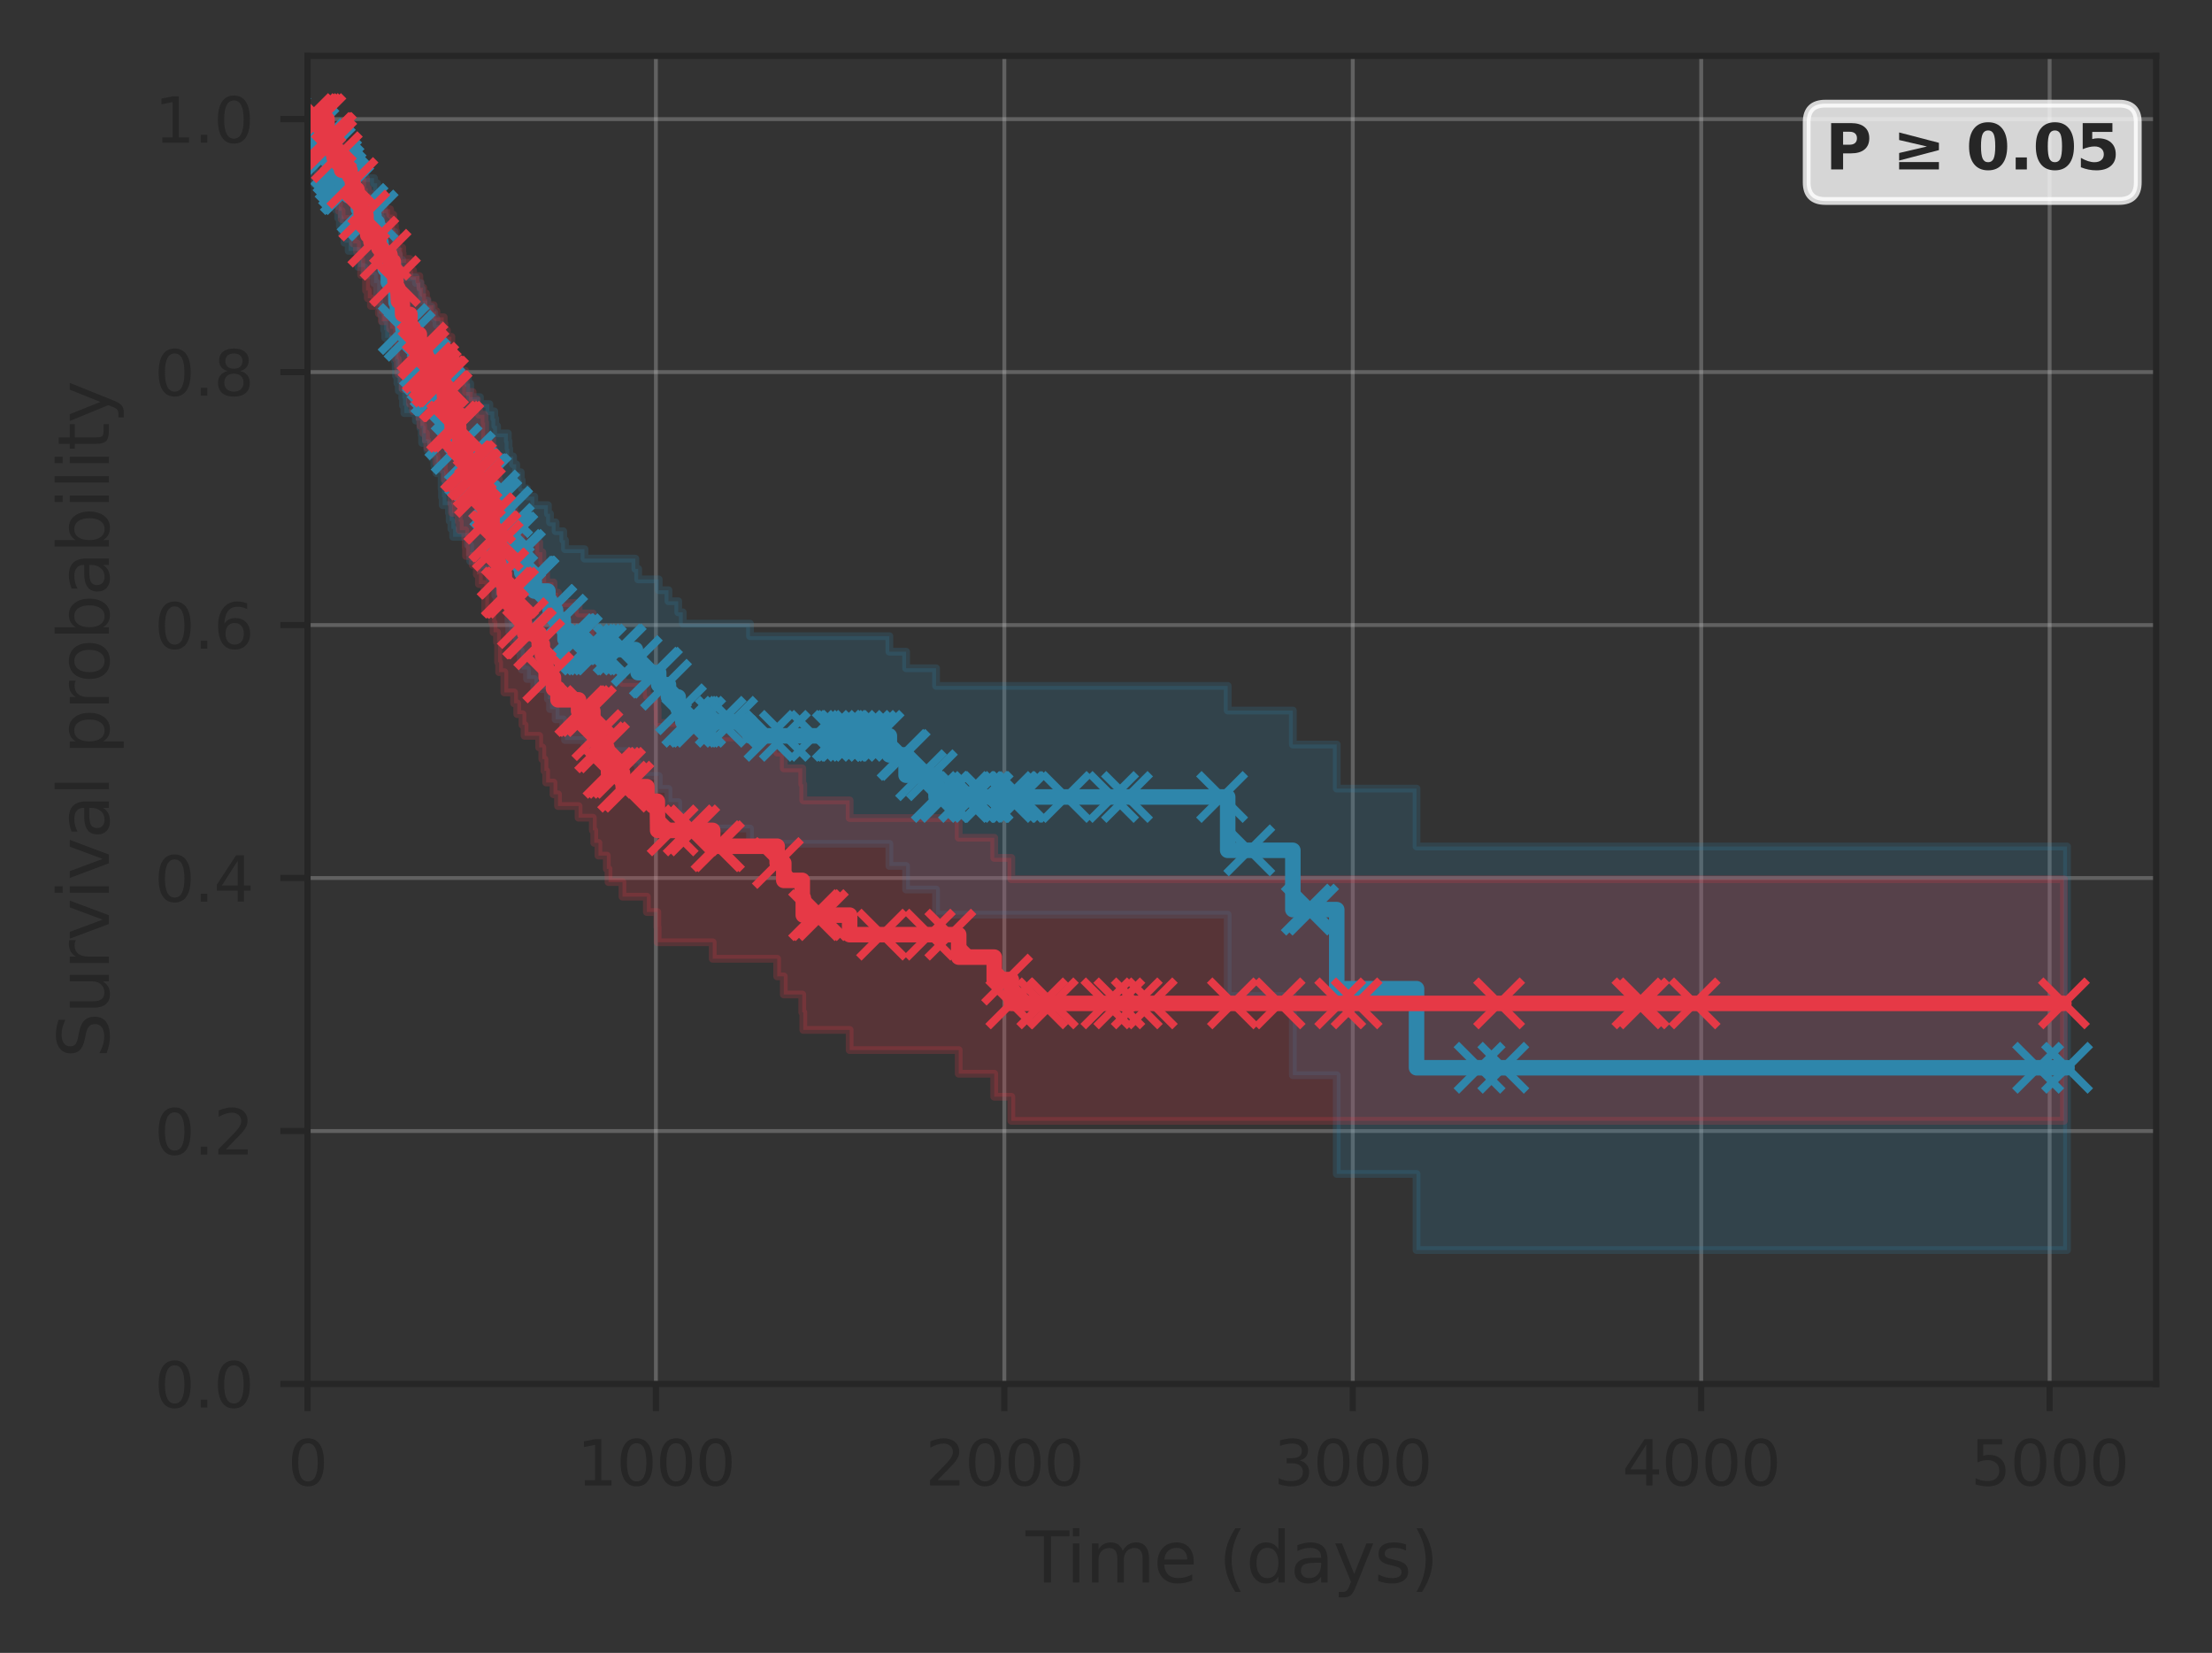 <?xml version="1.0" encoding="utf-8" standalone="no"?>
<!DOCTYPE svg PUBLIC "-//W3C//DTD SVG 1.1//EN"
  "http://www.w3.org/Graphics/SVG/1.1/DTD/svg11.dtd">
<svg xmlns:xlink="http://www.w3.org/1999/xlink" width="285.103pt" height="213.013pt" viewBox="0 0 285.103 213.013" xmlns="http://www.w3.org/2000/svg" version="1.1">
 <rect x="0" y="0" width="285.103" height="213.013" fill="#333333" stroke="none"/>
 <defs>
  <style type="text/css">*{stroke-linejoin: round; stroke-linecap: butt}</style>
 </defs>
 <g id="figure_1">
  <g id="patch_1">
   <path d="M 0 213.013 
L 285.103 213.013 
L 285.103 0 
L 0 0 
L 0 213.013 
z
" style="fill: none"/>
  </g>
  <g id="axes_1">
   <g id="patch_2">
    <path d="M 39.633 178.36 
L 277.903 178.36 
L 277.903 7.2 
L 39.633 7.2 
L 39.633 178.36 
z
" style="fill: none"/>
   </g>
   <g id="matplotlib.axis_1">
    <g id="xtick_1">
     <g id="line2d_1">
      <path d="M 39.633 178.36 
L 39.633 7.2 
" clip-path="url(#pc5464dc96c)" style="fill: none; stroke: #cccccc; stroke-opacity: 0.3; stroke-width: 0.5; stroke-linecap: round"/>
     </g>
     <g id="line2d_2">
      <defs>
       <path id="m34c4cb75a7" d="M 0 0 
L 0 3.5 
" style="stroke: #262626; stroke-width: 0.8"/>
      </defs>
      <g>
       <use xlink:href="#m34c4cb75a7" x="39.633" y="178.36" style="fill: #262626; stroke: #262626; stroke-width: 0.8"/>
      </g>
     </g>
     <g id="text_1">
      <!-- 0 -->
      <g style="fill: #262626" transform="translate(37.088 191.439) scale(0.08 -0.08)">
       <defs>
        <path id="DejaVuSans-30" d="M 2034 4250 
Q 1547 4250 1301 3770 
Q 1056 3291 1056 2328 
Q 1056 1369 1301 889 
Q 1547 409 2034 409 
Q 2525 409 2770 889 
Q 3016 1369 3016 2328 
Q 3016 3291 2770 3770 
Q 2525 4250 2034 4250 
z
M 2034 4750 
Q 2819 4750 3233 4129 
Q 3647 3509 3647 2328 
Q 3647 1150 3233 529 
Q 2819 -91 2034 -91 
Q 1250 -91 836 529 
Q 422 1150 422 2328 
Q 422 3509 836 4129 
Q 1250 4750 2034 4750 
z
" transform="scale(0.016)"/>
       </defs>
       <use xlink:href="#DejaVuSans-30"/>
      </g>
     </g>
    </g>
    <g id="xtick_2">
     <g id="line2d_3">
      <path d="M 84.541 178.36 
L 84.541 7.2 
" clip-path="url(#pc5464dc96c)" style="fill: none; stroke: #cccccc; stroke-opacity: 0.3; stroke-width: 0.5; stroke-linecap: round"/>
     </g>
     <g id="line2d_4">
      <g>
       <use xlink:href="#m34c4cb75a7" x="84.541" y="178.36" style="fill: #262626; stroke: #262626; stroke-width: 0.8"/>
      </g>
     </g>
     <g id="text_2">
      <!-- 1000 -->
      <g style="fill: #262626" transform="translate(74.361 191.439) scale(0.08 -0.08)">
       <defs>
        <path id="DejaVuSans-31" d="M 794 531 
L 1825 531 
L 1825 4091 
L 703 3866 
L 703 4441 
L 1819 4666 
L 2450 4666 
L 2450 531 
L 3481 531 
L 3481 0 
L 794 0 
L 794 531 
z
" transform="scale(0.016)"/>
       </defs>
       <use xlink:href="#DejaVuSans-31"/>
       <use xlink:href="#DejaVuSans-30" transform="translate(63.623 0)"/>
       <use xlink:href="#DejaVuSans-30" transform="translate(127.246 0)"/>
       <use xlink:href="#DejaVuSans-30" transform="translate(190.869 0)"/>
      </g>
     </g>
    </g>
    <g id="xtick_3">
     <g id="line2d_5">
      <path d="M 129.449 178.36 
L 129.449 7.2 
" clip-path="url(#pc5464dc96c)" style="fill: none; stroke: #cccccc; stroke-opacity: 0.3; stroke-width: 0.5; stroke-linecap: round"/>
     </g>
     <g id="line2d_6">
      <g>
       <use xlink:href="#m34c4cb75a7" x="129.449" y="178.36" style="fill: #262626; stroke: #262626; stroke-width: 0.8"/>
      </g>
     </g>
     <g id="text_3">
      <!-- 2000 -->
      <g style="fill: #262626" transform="translate(119.269 191.439) scale(0.08 -0.08)">
       <defs>
        <path id="DejaVuSans-32" d="M 1228 531 
L 3431 531 
L 3431 0 
L 469 0 
L 469 531 
Q 828 903 1448 1529 
Q 2069 2156 2228 2338 
Q 2531 2678 2651 2914 
Q 2772 3150 2772 3378 
Q 2772 3750 2511 3984 
Q 2250 4219 1831 4219 
Q 1534 4219 1204 4116 
Q 875 4013 500 3803 
L 500 4441 
Q 881 4594 1212 4672 
Q 1544 4750 1819 4750 
Q 2544 4750 2975 4387 
Q 3406 4025 3406 3419 
Q 3406 3131 3298 2873 
Q 3191 2616 2906 2266 
Q 2828 2175 2409 1742 
Q 1991 1309 1228 531 
z
" transform="scale(0.016)"/>
       </defs>
       <use xlink:href="#DejaVuSans-32"/>
       <use xlink:href="#DejaVuSans-30" transform="translate(63.623 0)"/>
       <use xlink:href="#DejaVuSans-30" transform="translate(127.246 0)"/>
       <use xlink:href="#DejaVuSans-30" transform="translate(190.869 0)"/>
      </g>
     </g>
    </g>
    <g id="xtick_4">
     <g id="line2d_7">
      <path d="M 174.358 178.36 
L 174.358 7.2 
" clip-path="url(#pc5464dc96c)" style="fill: none; stroke: #cccccc; stroke-opacity: 0.3; stroke-width: 0.5; stroke-linecap: round"/>
     </g>
     <g id="line2d_8">
      <g>
       <use xlink:href="#m34c4cb75a7" x="174.358" y="178.36" style="fill: #262626; stroke: #262626; stroke-width: 0.8"/>
      </g>
     </g>
     <g id="text_4">
      <!-- 3000 -->
      <g style="fill: #262626" transform="translate(164.178 191.439) scale(0.08 -0.08)">
       <defs>
        <path id="DejaVuSans-33" d="M 2597 2516 
Q 3050 2419 3304 2112 
Q 3559 1806 3559 1356 
Q 3559 666 3084 287 
Q 2609 -91 1734 -91 
Q 1441 -91 1130 -33 
Q 819 25 488 141 
L 488 750 
Q 750 597 1062 519 
Q 1375 441 1716 441 
Q 2309 441 2620 675 
Q 2931 909 2931 1356 
Q 2931 1769 2642 2001 
Q 2353 2234 1838 2234 
L 1294 2234 
L 1294 2753 
L 1863 2753 
Q 2328 2753 2575 2939 
Q 2822 3125 2822 3475 
Q 2822 3834 2567 4026 
Q 2313 4219 1838 4219 
Q 1578 4219 1281 4162 
Q 984 4106 628 3988 
L 628 4550 
Q 988 4650 1302 4700 
Q 1616 4750 1894 4750 
Q 2613 4750 3031 4423 
Q 3450 4097 3450 3541 
Q 3450 3153 3228 2886 
Q 3006 2619 2597 2516 
z
" transform="scale(0.016)"/>
       </defs>
       <use xlink:href="#DejaVuSans-33"/>
       <use xlink:href="#DejaVuSans-30" transform="translate(63.623 0)"/>
       <use xlink:href="#DejaVuSans-30" transform="translate(127.246 0)"/>
       <use xlink:href="#DejaVuSans-30" transform="translate(190.869 0)"/>
      </g>
     </g>
    </g>
    <g id="xtick_5">
     <g id="line2d_9">
      <path d="M 219.266 178.36 
L 219.266 7.2 
" clip-path="url(#pc5464dc96c)" style="fill: none; stroke: #cccccc; stroke-opacity: 0.3; stroke-width: 0.5; stroke-linecap: round"/>
     </g>
     <g id="line2d_10">
      <g>
       <use xlink:href="#m34c4cb75a7" x="219.266" y="178.36" style="fill: #262626; stroke: #262626; stroke-width: 0.8"/>
      </g>
     </g>
     <g id="text_5">
      <!-- 4000 -->
      <g style="fill: #262626" transform="translate(209.086 191.439) scale(0.08 -0.08)">
       <defs>
        <path id="DejaVuSans-34" d="M 2419 4116 
L 825 1625 
L 2419 1625 
L 2419 4116 
z
M 2253 4666 
L 3047 4666 
L 3047 1625 
L 3713 1625 
L 3713 1100 
L 3047 1100 
L 3047 0 
L 2419 0 
L 2419 1100 
L 313 1100 
L 313 1709 
L 2253 4666 
z
" transform="scale(0.016)"/>
       </defs>
       <use xlink:href="#DejaVuSans-34"/>
       <use xlink:href="#DejaVuSans-30" transform="translate(63.623 0)"/>
       <use xlink:href="#DejaVuSans-30" transform="translate(127.246 0)"/>
       <use xlink:href="#DejaVuSans-30" transform="translate(190.869 0)"/>
      </g>
     </g>
    </g>
    <g id="xtick_6">
     <g id="line2d_11">
      <path d="M 264.174 178.36 
L 264.174 7.2 
" clip-path="url(#pc5464dc96c)" style="fill: none; stroke: #cccccc; stroke-opacity: 0.3; stroke-width: 0.5; stroke-linecap: round"/>
     </g>
     <g id="line2d_12">
      <g>
       <use xlink:href="#m34c4cb75a7" x="264.174" y="178.36" style="fill: #262626; stroke: #262626; stroke-width: 0.8"/>
      </g>
     </g>
     <g id="text_6">
      <!-- 5000 -->
      <g style="fill: #262626" transform="translate(253.994 191.439) scale(0.08 -0.08)">
       <defs>
        <path id="DejaVuSans-35" d="M 691 4666 
L 3169 4666 
L 3169 4134 
L 1269 4134 
L 1269 2991 
Q 1406 3038 1543 3061 
Q 1681 3084 1819 3084 
Q 2600 3084 3056 2656 
Q 3513 2228 3513 1497 
Q 3513 744 3044 326 
Q 2575 -91 1722 -91 
Q 1428 -91 1123 -41 
Q 819 9 494 109 
L 494 744 
Q 775 591 1075 516 
Q 1375 441 1709 441 
Q 2250 441 2565 725 
Q 2881 1009 2881 1497 
Q 2881 1984 2565 2268 
Q 2250 2553 1709 2553 
Q 1456 2553 1204 2497 
Q 953 2441 691 2322 
L 691 4666 
z
" transform="scale(0.016)"/>
       </defs>
       <use xlink:href="#DejaVuSans-35"/>
       <use xlink:href="#DejaVuSans-30" transform="translate(63.623 0)"/>
       <use xlink:href="#DejaVuSans-30" transform="translate(127.246 0)"/>
       <use xlink:href="#DejaVuSans-30" transform="translate(190.869 0)"/>
      </g>
     </g>
    </g>
    <g id="text_7">
     <!-- Time (days) -->
     <g style="fill: #262626" transform="translate(132.194 203.941) scale(0.09 -0.09)">
      <defs>
       <path id="DejaVuSans-54" d="M -19 4666 
L 3928 4666 
L 3928 4134 
L 2272 4134 
L 2272 0 
L 1638 0 
L 1638 4134 
L -19 4134 
L -19 4666 
z
" transform="scale(0.016)"/>
       <path id="DejaVuSans-69" d="M 603 3500 
L 1178 3500 
L 1178 0 
L 603 0 
L 603 3500 
z
M 603 4863 
L 1178 4863 
L 1178 4134 
L 603 4134 
L 603 4863 
z
" transform="scale(0.016)"/>
       <path id="DejaVuSans-6d" d="M 3328 2828 
Q 3544 3216 3844 3400 
Q 4144 3584 4550 3584 
Q 5097 3584 5394 3201 
Q 5691 2819 5691 2113 
L 5691 0 
L 5113 0 
L 5113 2094 
Q 5113 2597 4934 2840 
Q 4756 3084 4391 3084 
Q 3944 3084 3684 2787 
Q 3425 2491 3425 1978 
L 3425 0 
L 2847 0 
L 2847 2094 
Q 2847 2600 2669 2842 
Q 2491 3084 2119 3084 
Q 1678 3084 1418 2786 
Q 1159 2488 1159 1978 
L 1159 0 
L 581 0 
L 581 3500 
L 1159 3500 
L 1159 2956 
Q 1356 3278 1631 3431 
Q 1906 3584 2284 3584 
Q 2666 3584 2933 3390 
Q 3200 3197 3328 2828 
z
" transform="scale(0.016)"/>
       <path id="DejaVuSans-65" d="M 3597 1894 
L 3597 1613 
L 953 1613 
Q 991 1019 1311 708 
Q 1631 397 2203 397 
Q 2534 397 2845 478 
Q 3156 559 3463 722 
L 3463 178 
Q 3153 47 2828 -22 
Q 2503 -91 2169 -91 
Q 1331 -91 842 396 
Q 353 884 353 1716 
Q 353 2575 817 3079 
Q 1281 3584 2069 3584 
Q 2775 3584 3186 3129 
Q 3597 2675 3597 1894 
z
M 3022 2063 
Q 3016 2534 2758 2815 
Q 2500 3097 2075 3097 
Q 1594 3097 1305 2825 
Q 1016 2553 972 2059 
L 3022 2063 
z
" transform="scale(0.016)"/>
       <path id="DejaVuSans-20" transform="scale(0.016)"/>
       <path id="DejaVuSans-28" d="M 1984 4856 
Q 1566 4138 1362 3434 
Q 1159 2731 1159 2009 
Q 1159 1288 1364 580 
Q 1569 -128 1984 -844 
L 1484 -844 
Q 1016 -109 783 600 
Q 550 1309 550 2009 
Q 550 2706 781 3412 
Q 1013 4119 1484 4856 
L 1984 4856 
z
" transform="scale(0.016)"/>
       <path id="DejaVuSans-64" d="M 2906 2969 
L 2906 4863 
L 3481 4863 
L 3481 0 
L 2906 0 
L 2906 525 
Q 2725 213 2448 61 
Q 2172 -91 1784 -91 
Q 1150 -91 751 415 
Q 353 922 353 1747 
Q 353 2572 751 3078 
Q 1150 3584 1784 3584 
Q 2172 3584 2448 3432 
Q 2725 3281 2906 2969 
z
M 947 1747 
Q 947 1113 1208 752 
Q 1469 391 1925 391 
Q 2381 391 2643 752 
Q 2906 1113 2906 1747 
Q 2906 2381 2643 2742 
Q 2381 3103 1925 3103 
Q 1469 3103 1208 2742 
Q 947 2381 947 1747 
z
" transform="scale(0.016)"/>
       <path id="DejaVuSans-61" d="M 2194 1759 
Q 1497 1759 1228 1600 
Q 959 1441 959 1056 
Q 959 750 1161 570 
Q 1363 391 1709 391 
Q 2188 391 2477 730 
Q 2766 1069 2766 1631 
L 2766 1759 
L 2194 1759 
z
M 3341 1997 
L 3341 0 
L 2766 0 
L 2766 531 
Q 2569 213 2275 61 
Q 1981 -91 1556 -91 
Q 1019 -91 701 211 
Q 384 513 384 1019 
Q 384 1609 779 1909 
Q 1175 2209 1959 2209 
L 2766 2209 
L 2766 2266 
Q 2766 2663 2505 2880 
Q 2244 3097 1772 3097 
Q 1472 3097 1187 3025 
Q 903 2953 641 2809 
L 641 3341 
Q 956 3463 1253 3523 
Q 1550 3584 1831 3584 
Q 2591 3584 2966 3190 
Q 3341 2797 3341 1997 
z
" transform="scale(0.016)"/>
       <path id="DejaVuSans-79" d="M 2059 -325 
Q 1816 -950 1584 -1140 
Q 1353 -1331 966 -1331 
L 506 -1331 
L 506 -850 
L 844 -850 
Q 1081 -850 1212 -737 
Q 1344 -625 1503 -206 
L 1606 56 
L 191 3500 
L 800 3500 
L 1894 763 
L 2988 3500 
L 3597 3500 
L 2059 -325 
z
" transform="scale(0.016)"/>
       <path id="DejaVuSans-73" d="M 2834 3397 
L 2834 2853 
Q 2591 2978 2328 3040 
Q 2066 3103 1784 3103 
Q 1356 3103 1142 2972 
Q 928 2841 928 2578 
Q 928 2378 1081 2264 
Q 1234 2150 1697 2047 
L 1894 2003 
Q 2506 1872 2764 1633 
Q 3022 1394 3022 966 
Q 3022 478 2636 193 
Q 2250 -91 1575 -91 
Q 1294 -91 989 -36 
Q 684 19 347 128 
L 347 722 
Q 666 556 975 473 
Q 1284 391 1588 391 
Q 1994 391 2212 530 
Q 2431 669 2431 922 
Q 2431 1156 2273 1281 
Q 2116 1406 1581 1522 
L 1381 1569 
Q 847 1681 609 1914 
Q 372 2147 372 2553 
Q 372 3047 722 3315 
Q 1072 3584 1716 3584 
Q 2034 3584 2315 3537 
Q 2597 3491 2834 3397 
z
" transform="scale(0.016)"/>
       <path id="DejaVuSans-29" d="M 513 4856 
L 1013 4856 
Q 1481 4119 1714 3412 
Q 1947 2706 1947 2009 
Q 1947 1309 1714 600 
Q 1481 -109 1013 -844 
L 513 -844 
Q 928 -128 1133 580 
Q 1338 1288 1338 2009 
Q 1338 2731 1133 3434 
Q 928 4138 513 4856 
z
" transform="scale(0.016)"/>
      </defs>
      <use xlink:href="#DejaVuSans-54"/>
      <use xlink:href="#DejaVuSans-69" transform="translate(57.959 0)"/>
      <use xlink:href="#DejaVuSans-6d" transform="translate(85.742 0)"/>
      <use xlink:href="#DejaVuSans-65" transform="translate(183.154 0)"/>
      <use xlink:href="#DejaVuSans-20" transform="translate(244.678 0)"/>
      <use xlink:href="#DejaVuSans-28" transform="translate(276.465 0)"/>
      <use xlink:href="#DejaVuSans-64" transform="translate(315.479 0)"/>
      <use xlink:href="#DejaVuSans-61" transform="translate(378.955 0)"/>
      <use xlink:href="#DejaVuSans-79" transform="translate(440.234 0)"/>
      <use xlink:href="#DejaVuSans-73" transform="translate(499.414 0)"/>
      <use xlink:href="#DejaVuSans-29" transform="translate(551.514 0)"/>
     </g>
    </g>
   </g>
   <g id="matplotlib.axis_2">
    <g id="ytick_1">
     <g id="line2d_13">
      <path d="M 39.633 178.36 
L 277.903 178.36 
" clip-path="url(#pc5464dc96c)" style="fill: none; stroke: #cccccc; stroke-opacity: 0.3; stroke-width: 0.5; stroke-linecap: round"/>
     </g>
     <g id="line2d_14">
      <defs>
       <path id="mc4ed1026b9" d="M 0 0 
L -3.5 0 
" style="stroke: #262626; stroke-width: 0.8"/>
      </defs>
      <g>
       <use xlink:href="#mc4ed1026b9" x="39.633" y="178.36" style="fill: #262626; stroke: #262626; stroke-width: 0.8"/>
      </g>
     </g>
     <g id="text_8">
      <!-- 0.0 -->
      <g style="fill: #262626" transform="translate(19.91 181.399) scale(0.08 -0.08)">
       <defs>
        <path id="DejaVuSans-2e" d="M 684 794 
L 1344 794 
L 1344 0 
L 684 0 
L 684 794 
z
" transform="scale(0.016)"/>
       </defs>
       <use xlink:href="#DejaVuSans-30"/>
       <use xlink:href="#DejaVuSans-2e" transform="translate(63.623 0)"/>
       <use xlink:href="#DejaVuSans-30" transform="translate(95.41 0)"/>
      </g>
     </g>
    </g>
    <g id="ytick_2">
     <g id="line2d_15">
      <path d="M 39.633 145.758 
L 277.903 145.758 
" clip-path="url(#pc5464dc96c)" style="fill: none; stroke: #cccccc; stroke-opacity: 0.3; stroke-width: 0.5; stroke-linecap: round"/>
     </g>
     <g id="line2d_16">
      <g>
       <use xlink:href="#mc4ed1026b9" x="39.633" y="145.758" style="fill: #262626; stroke: #262626; stroke-width: 0.8"/>
      </g>
     </g>
     <g id="text_9">
      <!-- 0.2 -->
      <g style="fill: #262626" transform="translate(19.91 148.797) scale(0.08 -0.08)">
       <use xlink:href="#DejaVuSans-30"/>
       <use xlink:href="#DejaVuSans-2e" transform="translate(63.623 0)"/>
       <use xlink:href="#DejaVuSans-32" transform="translate(95.41 0)"/>
      </g>
     </g>
    </g>
    <g id="ytick_3">
     <g id="line2d_17">
      <path d="M 39.633 113.156 
L 277.903 113.156 
" clip-path="url(#pc5464dc96c)" style="fill: none; stroke: #cccccc; stroke-opacity: 0.3; stroke-width: 0.5; stroke-linecap: round"/>
     </g>
     <g id="line2d_18">
      <g>
       <use xlink:href="#mc4ed1026b9" x="39.633" y="113.156" style="fill: #262626; stroke: #262626; stroke-width: 0.8"/>
      </g>
     </g>
     <g id="text_10">
      <!-- 0.4 -->
      <g style="fill: #262626" transform="translate(19.91 116.196) scale(0.08 -0.08)">
       <use xlink:href="#DejaVuSans-30"/>
       <use xlink:href="#DejaVuSans-2e" transform="translate(63.623 0)"/>
       <use xlink:href="#DejaVuSans-34" transform="translate(95.41 0)"/>
      </g>
     </g>
    </g>
    <g id="ytick_4">
     <g id="line2d_19">
      <path d="M 39.633 80.554 
L 277.903 80.554 
" clip-path="url(#pc5464dc96c)" style="fill: none; stroke: #cccccc; stroke-opacity: 0.3; stroke-width: 0.5; stroke-linecap: round"/>
     </g>
     <g id="line2d_20">
      <g>
       <use xlink:href="#mc4ed1026b9" x="39.633" y="80.554" style="fill: #262626; stroke: #262626; stroke-width: 0.8"/>
      </g>
     </g>
     <g id="text_11">
      <!-- 0.6 -->
      <g style="fill: #262626" transform="translate(19.91 83.594) scale(0.08 -0.08)">
       <defs>
        <path id="DejaVuSans-36" d="M 2113 2584 
Q 1688 2584 1439 2293 
Q 1191 2003 1191 1497 
Q 1191 994 1439 701 
Q 1688 409 2113 409 
Q 2538 409 2786 701 
Q 3034 994 3034 1497 
Q 3034 2003 2786 2293 
Q 2538 2584 2113 2584 
z
M 3366 4563 
L 3366 3988 
Q 3128 4100 2886 4159 
Q 2644 4219 2406 4219 
Q 1781 4219 1451 3797 
Q 1122 3375 1075 2522 
Q 1259 2794 1537 2939 
Q 1816 3084 2150 3084 
Q 2853 3084 3261 2657 
Q 3669 2231 3669 1497 
Q 3669 778 3244 343 
Q 2819 -91 2113 -91 
Q 1303 -91 875 529 
Q 447 1150 447 2328 
Q 447 3434 972 4092 
Q 1497 4750 2381 4750 
Q 2619 4750 2861 4703 
Q 3103 4656 3366 4563 
z
" transform="scale(0.016)"/>
       </defs>
       <use xlink:href="#DejaVuSans-30"/>
       <use xlink:href="#DejaVuSans-2e" transform="translate(63.623 0)"/>
       <use xlink:href="#DejaVuSans-36" transform="translate(95.41 0)"/>
      </g>
     </g>
    </g>
    <g id="ytick_5">
     <g id="line2d_21">
      <path d="M 39.633 47.952 
L 277.903 47.952 
" clip-path="url(#pc5464dc96c)" style="fill: none; stroke: #cccccc; stroke-opacity: 0.3; stroke-width: 0.5; stroke-linecap: round"/>
     </g>
     <g id="line2d_22">
      <g>
       <use xlink:href="#mc4ed1026b9" x="39.633" y="47.952" style="fill: #262626; stroke: #262626; stroke-width: 0.8"/>
      </g>
     </g>
     <g id="text_12">
      <!-- 0.8 -->
      <g style="fill: #262626" transform="translate(19.91 50.992) scale(0.08 -0.08)">
       <defs>
        <path id="DejaVuSans-38" d="M 2034 2216 
Q 1584 2216 1326 1975 
Q 1069 1734 1069 1313 
Q 1069 891 1326 650 
Q 1584 409 2034 409 
Q 2484 409 2743 651 
Q 3003 894 3003 1313 
Q 3003 1734 2745 1975 
Q 2488 2216 2034 2216 
z
M 1403 2484 
Q 997 2584 770 2862 
Q 544 3141 544 3541 
Q 544 4100 942 4425 
Q 1341 4750 2034 4750 
Q 2731 4750 3128 4425 
Q 3525 4100 3525 3541 
Q 3525 3141 3298 2862 
Q 3072 2584 2669 2484 
Q 3125 2378 3379 2068 
Q 3634 1759 3634 1313 
Q 3634 634 3220 271 
Q 2806 -91 2034 -91 
Q 1263 -91 848 271 
Q 434 634 434 1313 
Q 434 1759 690 2068 
Q 947 2378 1403 2484 
z
M 1172 3481 
Q 1172 3119 1398 2916 
Q 1625 2713 2034 2713 
Q 2441 2713 2670 2916 
Q 2900 3119 2900 3481 
Q 2900 3844 2670 4047 
Q 2441 4250 2034 4250 
Q 1625 4250 1398 4047 
Q 1172 3844 1172 3481 
z
" transform="scale(0.016)"/>
       </defs>
       <use xlink:href="#DejaVuSans-30"/>
       <use xlink:href="#DejaVuSans-2e" transform="translate(63.623 0)"/>
       <use xlink:href="#DejaVuSans-38" transform="translate(95.41 0)"/>
      </g>
     </g>
    </g>
    <g id="ytick_6">
     <g id="line2d_23">
      <path d="M 39.633 15.35 
L 277.903 15.35 
" clip-path="url(#pc5464dc96c)" style="fill: none; stroke: #cccccc; stroke-opacity: 0.3; stroke-width: 0.5; stroke-linecap: round"/>
     </g>
     <g id="line2d_24">
      <g>
       <use xlink:href="#mc4ed1026b9" x="39.633" y="15.35" style="fill: #262626; stroke: #262626; stroke-width: 0.8"/>
      </g>
     </g>
     <g id="text_13">
      <!-- 1.0 -->
      <g style="fill: #262626" transform="translate(19.91 18.39) scale(0.08 -0.08)">
       <use xlink:href="#DejaVuSans-31"/>
       <use xlink:href="#DejaVuSans-2e" transform="translate(63.623 0)"/>
       <use xlink:href="#DejaVuSans-30" transform="translate(95.41 0)"/>
      </g>
     </g>
    </g>
    <g id="text_14">
     <!-- Survival probability -->
     <g style="fill: #262626" transform="translate(14.039 136.362) rotate(-90) scale(0.09 -0.09)">
      <defs>
       <path id="DejaVuSans-53" d="M 3425 4513 
L 3425 3897 
Q 3066 4069 2747 4153 
Q 2428 4238 2131 4238 
Q 1616 4238 1336 4038 
Q 1056 3838 1056 3469 
Q 1056 3159 1242 3001 
Q 1428 2844 1947 2747 
L 2328 2669 
Q 3034 2534 3370 2195 
Q 3706 1856 3706 1288 
Q 3706 609 3251 259 
Q 2797 -91 1919 -91 
Q 1588 -91 1214 -16 
Q 841 59 441 206 
L 441 856 
Q 825 641 1194 531 
Q 1563 422 1919 422 
Q 2459 422 2753 634 
Q 3047 847 3047 1241 
Q 3047 1584 2836 1778 
Q 2625 1972 2144 2069 
L 1759 2144 
Q 1053 2284 737 2584 
Q 422 2884 422 3419 
Q 422 4038 858 4394 
Q 1294 4750 2059 4750 
Q 2388 4750 2728 4690 
Q 3069 4631 3425 4513 
z
" transform="scale(0.016)"/>
       <path id="DejaVuSans-75" d="M 544 1381 
L 544 3500 
L 1119 3500 
L 1119 1403 
Q 1119 906 1312 657 
Q 1506 409 1894 409 
Q 2359 409 2629 706 
Q 2900 1003 2900 1516 
L 2900 3500 
L 3475 3500 
L 3475 0 
L 2900 0 
L 2900 538 
Q 2691 219 2414 64 
Q 2138 -91 1772 -91 
Q 1169 -91 856 284 
Q 544 659 544 1381 
z
M 1991 3584 
L 1991 3584 
z
" transform="scale(0.016)"/>
       <path id="DejaVuSans-72" d="M 2631 2963 
Q 2534 3019 2420 3045 
Q 2306 3072 2169 3072 
Q 1681 3072 1420 2755 
Q 1159 2438 1159 1844 
L 1159 0 
L 581 0 
L 581 3500 
L 1159 3500 
L 1159 2956 
Q 1341 3275 1631 3429 
Q 1922 3584 2338 3584 
Q 2397 3584 2469 3576 
Q 2541 3569 2628 3553 
L 2631 2963 
z
" transform="scale(0.016)"/>
       <path id="DejaVuSans-76" d="M 191 3500 
L 800 3500 
L 1894 563 
L 2988 3500 
L 3597 3500 
L 2284 0 
L 1503 0 
L 191 3500 
z
" transform="scale(0.016)"/>
       <path id="DejaVuSans-6c" d="M 603 4863 
L 1178 4863 
L 1178 0 
L 603 0 
L 603 4863 
z
" transform="scale(0.016)"/>
       <path id="DejaVuSans-70" d="M 1159 525 
L 1159 -1331 
L 581 -1331 
L 581 3500 
L 1159 3500 
L 1159 2969 
Q 1341 3281 1617 3432 
Q 1894 3584 2278 3584 
Q 2916 3584 3314 3078 
Q 3713 2572 3713 1747 
Q 3713 922 3314 415 
Q 2916 -91 2278 -91 
Q 1894 -91 1617 61 
Q 1341 213 1159 525 
z
M 3116 1747 
Q 3116 2381 2855 2742 
Q 2594 3103 2138 3103 
Q 1681 3103 1420 2742 
Q 1159 2381 1159 1747 
Q 1159 1113 1420 752 
Q 1681 391 2138 391 
Q 2594 391 2855 752 
Q 3116 1113 3116 1747 
z
" transform="scale(0.016)"/>
       <path id="DejaVuSans-6f" d="M 1959 3097 
Q 1497 3097 1228 2736 
Q 959 2375 959 1747 
Q 959 1119 1226 758 
Q 1494 397 1959 397 
Q 2419 397 2687 759 
Q 2956 1122 2956 1747 
Q 2956 2369 2687 2733 
Q 2419 3097 1959 3097 
z
M 1959 3584 
Q 2709 3584 3137 3096 
Q 3566 2609 3566 1747 
Q 3566 888 3137 398 
Q 2709 -91 1959 -91 
Q 1206 -91 779 398 
Q 353 888 353 1747 
Q 353 2609 779 3096 
Q 1206 3584 1959 3584 
z
" transform="scale(0.016)"/>
       <path id="DejaVuSans-62" d="M 3116 1747 
Q 3116 2381 2855 2742 
Q 2594 3103 2138 3103 
Q 1681 3103 1420 2742 
Q 1159 2381 1159 1747 
Q 1159 1113 1420 752 
Q 1681 391 2138 391 
Q 2594 391 2855 752 
Q 3116 1113 3116 1747 
z
M 1159 2969 
Q 1341 3281 1617 3432 
Q 1894 3584 2278 3584 
Q 2916 3584 3314 3078 
Q 3713 2572 3713 1747 
Q 3713 922 3314 415 
Q 2916 -91 2278 -91 
Q 1894 -91 1617 61 
Q 1341 213 1159 525 
L 1159 0 
L 581 0 
L 581 4863 
L 1159 4863 
L 1159 2969 
z
" transform="scale(0.016)"/>
       <path id="DejaVuSans-74" d="M 1172 4494 
L 1172 3500 
L 2356 3500 
L 2356 3053 
L 1172 3053 
L 1172 1153 
Q 1172 725 1289 603 
Q 1406 481 1766 481 
L 2356 481 
L 2356 0 
L 1766 0 
Q 1100 0 847 248 
Q 594 497 594 1153 
L 594 3053 
L 172 3053 
L 172 3500 
L 594 3500 
L 594 4494 
L 1172 4494 
z
" transform="scale(0.016)"/>
      </defs>
      <use xlink:href="#DejaVuSans-53"/>
      <use xlink:href="#DejaVuSans-75" transform="translate(63.477 0)"/>
      <use xlink:href="#DejaVuSans-72" transform="translate(126.855 0)"/>
      <use xlink:href="#DejaVuSans-76" transform="translate(167.969 0)"/>
      <use xlink:href="#DejaVuSans-69" transform="translate(227.148 0)"/>
      <use xlink:href="#DejaVuSans-76" transform="translate(254.932 0)"/>
      <use xlink:href="#DejaVuSans-61" transform="translate(314.111 0)"/>
      <use xlink:href="#DejaVuSans-6c" transform="translate(375.391 0)"/>
      <use xlink:href="#DejaVuSans-20" transform="translate(403.174 0)"/>
      <use xlink:href="#DejaVuSans-70" transform="translate(434.961 0)"/>
      <use xlink:href="#DejaVuSans-72" transform="translate(498.438 0)"/>
      <use xlink:href="#DejaVuSans-6f" transform="translate(537.301 0)"/>
      <use xlink:href="#DejaVuSans-62" transform="translate(598.482 0)"/>
      <use xlink:href="#DejaVuSans-61" transform="translate(661.959 0)"/>
      <use xlink:href="#DejaVuSans-62" transform="translate(723.238 0)"/>
      <use xlink:href="#DejaVuSans-69" transform="translate(786.715 0)"/>
      <use xlink:href="#DejaVuSans-6c" transform="translate(814.498 0)"/>
      <use xlink:href="#DejaVuSans-69" transform="translate(842.281 0)"/>
      <use xlink:href="#DejaVuSans-74" transform="translate(870.064 0)"/>
      <use xlink:href="#DejaVuSans-79" transform="translate(909.273 0)"/>
     </g>
    </g>
   </g>
   <g id="FillBetweenPolyCollection_1">
    <defs>
     <path id="mf96f2fae5e" d="M 36.759 -197.662 
L 36.759 -197.662 
L 39.633 -197.662 
L 39.633 -191.366 
L 40.306 -191.366 
L 40.306 -191.366 
L 40.396 -191.366 
L 40.396 -191.366 
L 40.486 -191.366 
L 40.486 -190.32 
L 40.531 -190.32 
L 40.531 -189.243 
L 41.205 -189.243 
L 41.205 -189.243 
L 41.699 -189.243 
L 41.699 -189.243 
L 42.103 -189.243 
L 42.103 -189.243 
L 42.417 -189.243 
L 42.417 -188.142 
L 42.507 -188.142 
L 42.507 -188.142 
L 42.552 -188.142 
L 42.552 -187.05 
L 43.27 -187.05 
L 43.27 -185.975 
L 43.315 -185.975 
L 43.315 -185.975 
L 43.585 -185.975 
L 43.585 -184.907 
L 43.63 -184.907 
L 43.63 -184.907 
L 43.809 -184.907 
L 43.809 -183.846 
L 43.899 -183.846 
L 43.899 -183.846 
L 44.079 -183.846 
L 44.079 -182.79 
L 44.348 -182.79 
L 44.348 -182.79 
L 44.393 -182.79 
L 44.393 -181.738 
L 44.573 -181.738 
L 44.573 -181.738 
L 44.887 -181.738 
L 44.887 -181.738 
L 44.932 -181.738 
L 44.932 -180.681 
L 46.1 -180.681 
L 46.1 -179.635 
L 46.189 -179.635 
L 46.189 -178.598 
L 46.728 -178.598 
L 46.728 -178.598 
L 46.953 -178.598 
L 46.953 -177.563 
L 48.031 -177.563 
L 48.031 -177.563 
L 48.21 -177.563 
L 48.21 -176.528 
L 48.614 -176.528 
L 48.614 -174.481 
L 48.884 -174.481 
L 48.884 -173.468 
L 49.108 -173.468 
L 49.108 -172.461 
L 49.333 -172.461 
L 49.333 -171.459 
L 49.513 -171.459 
L 49.513 -170.463 
L 49.647 -170.463 
L 49.647 -169.472 
L 50.052 -169.472 
L 50.052 -167.503 
L 50.86 -167.503 
L 50.86 -166.525 
L 50.995 -166.525 
L 50.995 -165.551 
L 51.04 -165.551 
L 51.04 -164.581 
L 51.219 -164.581 
L 51.219 -163.615 
L 51.399 -163.615 
L 51.399 -162.652 
L 51.848 -162.652 
L 51.848 -161.692 
L 51.938 -161.692 
L 51.938 -160.736 
L 52.028 -160.736 
L 52.028 -160.736 
L 52.117 -160.736 
L 52.117 -159.775 
L 52.791 -159.775 
L 52.791 -159.775 
L 53.599 -159.775 
L 53.599 -158.81 
L 54.183 -158.81 
L 54.183 -157.847 
L 54.363 -157.847 
L 54.363 -156.888 
L 54.408 -156.888 
L 54.408 -155.932 
L 54.767 -155.932 
L 54.767 -155.932 
L 55.081 -155.932 
L 55.081 -154.971 
L 55.126 -154.971 
L 55.126 -154.971 
L 55.62 -154.971 
L 55.62 -154.004 
L 55.755 -154.004 
L 55.755 -154.004 
L 55.845 -154.004 
L 55.845 -154.004 
L 55.979 -154.004 
L 55.979 -153.025 
L 56.159 -153.025 
L 56.159 -153.025 
L 56.204 -153.025 
L 56.204 -153.025 
L 56.249 -153.025 
L 56.249 -152.032 
L 56.384 -152.032 
L 56.384 -152.032 
L 56.518 -152.032 
L 56.518 -152.032 
L 56.563 -152.032 
L 56.563 -152.032 
L 56.653 -152.032 
L 56.653 -152.032 
L 56.923 -152.032 
L 56.923 -149.966 
L 56.967 -149.966 
L 56.967 -148.939 
L 57.057 -148.939 
L 57.057 -147.914 
L 57.866 -147.914 
L 57.866 -146.893 
L 57.955 -146.893 
L 57.955 -145.875 
L 58.045 -145.875 
L 58.045 -145.875 
L 58.18 -145.875 
L 58.18 -144.851 
L 58.404 -144.851 
L 58.404 -143.829 
L 58.854 -143.829 
L 58.854 -143.829 
L 60.291 -143.829 
L 60.291 -142.791 
L 60.56 -142.791 
L 60.56 -142.791 
L 60.605 -142.791 
L 60.605 -140.703 
L 60.919 -140.703 
L 60.919 -140.703 
L 61.054 -140.703 
L 61.054 -140.703 
L 61.862 -140.703 
L 61.862 -139.632 
L 62.222 -139.632 
L 62.222 -139.632 
L 62.401 -139.632 
L 62.401 -139.632 
L 62.446 -139.632 
L 62.446 -139.632 
L 62.626 -139.632 
L 62.626 -139.632 
L 63.075 -139.632 
L 63.075 -138.507 
L 63.704 -138.507 
L 63.704 -137.386 
L 63.838 -137.386 
L 63.838 -136.257 
L 63.973 -136.257 
L 63.973 -136.257 
L 64.063 -136.257 
L 64.063 -135.106 
L 65.32 -135.106 
L 65.32 -135.106 
L 65.365 -135.106 
L 65.365 -135.106 
L 65.455 -135.106 
L 65.455 -133.932 
L 65.545 -133.932 
L 65.545 -132.762 
L 65.59 -132.762 
L 65.59 -132.762 
L 65.635 -132.762 
L 65.635 -131.582 
L 65.769 -131.582 
L 65.769 -131.582 
L 66.039 -131.582 
L 66.039 -131.582 
L 66.129 -131.582 
L 66.129 -130.378 
L 66.533 -130.378 
L 66.533 -129.178 
L 66.713 -129.178 
L 66.713 -129.178 
L 67.027 -129.178 
L 67.027 -129.178 
L 67.117 -129.178 
L 67.117 -127.951 
L 67.251 -127.951 
L 67.251 -126.73 
L 67.925 -126.73 
L 67.925 -125.512 
L 68.284 -125.512 
L 68.284 -125.512 
L 68.464 -125.512 
L 68.464 -125.512 
L 68.644 -125.512 
L 68.644 -125.512 
L 68.733 -125.512 
L 68.733 -125.512 
L 68.778 -125.512 
L 68.778 -125.512 
L 68.868 -125.512 
L 68.868 -124.213 
L 70.62 -124.213 
L 70.62 -122.919 
L 70.889 -122.919 
L 70.889 -121.631 
L 71.024 -121.631 
L 71.024 -121.631 
L 71.069 -121.631 
L 71.069 -121.631 
L 71.608 -121.631 
L 71.608 -120.309 
L 72.461 -120.309 
L 72.461 -120.309 
L 72.596 -120.309 
L 72.596 -118.973 
L 72.82 -118.973 
L 72.82 -117.642 
L 73.314 -117.642 
L 73.314 -117.642 
L 73.673 -117.642 
L 73.673 -117.642 
L 73.808 -117.642 
L 73.808 -117.642 
L 74.347 -117.642 
L 74.347 -117.642 
L 75.335 -117.642 
L 75.335 -116.228 
L 75.515 -116.228 
L 75.515 -116.228 
L 76.098 -116.228 
L 76.098 -116.228 
L 76.458 -116.228 
L 76.458 -116.228 
L 76.997 -116.228 
L 76.997 -116.228 
L 77.446 -116.228 
L 77.446 -116.228 
L 79.736 -116.228 
L 79.736 -116.228 
L 80.005 -116.228 
L 80.005 -116.228 
L 81.892 -116.228 
L 81.892 -114.632 
L 82.071 -114.632 
L 82.071 -114.632 
L 82.251 -114.632 
L 82.251 -113.015 
L 84.406 -113.015 
L 84.406 -113.015 
L 84.676 -113.015 
L 84.676 -113.015 
L 84.9 -113.015 
L 84.9 -111.341 
L 85.843 -111.341 
L 85.843 -111.341 
L 86.158 -111.341 
L 86.158 -109.644 
L 87.415 -109.644 
L 87.415 -107.958 
L 87.775 -107.958 
L 87.775 -107.958 
L 87.999 -107.958 
L 87.999 -106.247 
L 88.583 -106.247 
L 88.583 -106.247 
L 89.391 -106.247 
L 89.391 -106.247 
L 89.706 -106.247 
L 89.706 -106.247 
L 90.244 -106.247 
L 90.244 -106.247 
L 92.894 -106.247 
L 92.894 -106.247 
L 94.376 -106.247 
L 94.376 -106.247 
L 96.666 -106.247 
L 96.666 -104.276 
L 99.181 -104.276 
L 99.181 -104.276 
L 101.157 -104.276 
L 101.157 -104.276 
L 104.974 -104.276 
L 104.974 -104.276 
L 107.983 -104.276 
L 107.983 -104.276 
L 108.298 -104.276 
L 108.298 -104.276 
L 108.702 -104.276 
L 108.702 -104.276 
L 108.881 -104.276 
L 108.881 -104.276 
L 109.735 -104.276 
L 109.735 -104.276 
L 110.678 -104.276 
L 110.678 -104.276 
L 111.666 -104.276 
L 111.666 -104.276 
L 112.429 -104.276 
L 112.429 -104.276 
L 113.238 -104.276 
L 113.238 -104.276 
L 114.63 -104.276 
L 114.63 -101.415 
L 116.336 -101.415 
L 116.336 -101.415 
L 116.606 -101.415 
L 116.606 -101.415 
L 116.785 -101.415 
L 116.785 -98.38 
L 118.716 -98.38 
L 118.716 -98.38 
L 120.108 -98.38 
L 120.108 -98.38 
L 120.647 -98.38 
L 120.647 -95.136 
L 120.737 -95.136 
L 120.737 -95.136 
L 121.815 -95.136 
L 121.815 -95.136 
L 124.24 -95.136 
L 124.24 -95.136 
L 125.497 -95.136 
L 125.497 -95.136 
L 127.069 -95.136 
L 127.069 -95.136 
L 127.159 -95.136 
L 127.159 -95.136 
L 127.294 -95.136 
L 127.294 -95.136 
L 129.854 -95.136 
L 129.854 -95.136 
L 130.527 -95.136 
L 130.527 -95.136 
L 130.662 -95.136 
L 130.662 -95.136 
L 131.425 -95.136 
L 131.425 -95.136 
L 131.65 -95.136 
L 131.65 -95.136 
L 137.398 -95.136 
L 137.398 -95.136 
L 143.461 -95.136 
L 143.461 -95.136 
L 145.257 -95.136 
L 145.257 -95.136 
L 157.517 -95.136 
L 157.517 -95.136 
L 158.236 -95.136 
L 158.236 -84.669 
L 161.02 -84.669 
L 161.02 -84.669 
L 166.634 -84.669 
L 166.634 -74.444 
L 168.43 -74.444 
L 168.43 -74.444 
L 169.238 -74.444 
L 169.238 -74.444 
L 172.292 -74.444 
L 172.292 -61.726 
L 182.576 -61.726 
L 182.576 -51.914 
L 190.704 -51.914 
L 190.704 -51.914 
L 193.758 -51.914 
L 193.758 -51.914 
L 262.692 -51.914 
L 262.692 -51.914 
L 266.42 -51.914 
L 266.42 -51.914 
L 266.42 -103.922 
L 266.42 -103.922 
L 266.42 -103.922 
L 262.692 -103.922 
L 262.692 -103.922 
L 193.758 -103.922 
L 193.758 -103.922 
L 190.704 -103.922 
L 190.704 -103.922 
L 182.576 -103.922 
L 182.576 -111.384 
L 172.292 -111.384 
L 172.292 -117.063 
L 169.238 -117.063 
L 169.238 -117.063 
L 168.43 -117.063 
L 168.43 -117.063 
L 166.634 -117.063 
L 166.634 -121.442 
L 161.02 -121.442 
L 161.02 -121.442 
L 158.236 -121.442 
L 158.236 -124.618 
L 157.517 -124.618 
L 157.517 -124.618 
L 145.257 -124.618 
L 145.257 -124.618 
L 143.461 -124.618 
L 143.461 -124.618 
L 137.398 -124.618 
L 137.398 -124.618 
L 131.65 -124.618 
L 131.65 -124.618 
L 131.425 -124.618 
L 131.425 -124.618 
L 130.662 -124.618 
L 130.662 -124.618 
L 130.527 -124.618 
L 130.527 -124.618 
L 129.854 -124.618 
L 129.854 -124.618 
L 127.294 -124.618 
L 127.294 -124.618 
L 127.159 -124.618 
L 127.159 -124.618 
L 127.069 -124.618 
L 127.069 -124.618 
L 125.497 -124.618 
L 125.497 -124.618 
L 124.24 -124.618 
L 124.24 -124.618 
L 121.815 -124.618 
L 121.815 -124.618 
L 120.737 -124.618 
L 120.737 -124.618 
L 120.647 -124.618 
L 120.647 -126.894 
L 120.108 -126.894 
L 120.108 -126.894 
L 118.716 -126.894 
L 118.716 -126.894 
L 116.785 -126.894 
L 116.785 -129.025 
L 116.606 -129.025 
L 116.606 -129.025 
L 116.336 -129.025 
L 116.336 -129.025 
L 114.63 -129.025 
L 114.63 -131.03 
L 113.238 -131.03 
L 113.238 -131.03 
L 112.429 -131.03 
L 112.429 -131.03 
L 111.666 -131.03 
L 111.666 -131.03 
L 110.678 -131.03 
L 110.678 -131.03 
L 109.735 -131.03 
L 109.735 -131.03 
L 108.881 -131.03 
L 108.881 -131.03 
L 108.702 -131.03 
L 108.702 -131.03 
L 108.298 -131.03 
L 108.298 -131.03 
L 107.983 -131.03 
L 107.983 -131.03 
L 104.974 -131.03 
L 104.974 -131.03 
L 101.157 -131.03 
L 101.157 -131.03 
L 99.181 -131.03 
L 99.181 -131.03 
L 96.666 -131.03 
L 96.666 -132.639 
L 94.376 -132.639 
L 94.376 -132.639 
L 92.894 -132.639 
L 92.894 -132.639 
L 90.244 -132.639 
L 90.244 -132.639 
L 89.706 -132.639 
L 89.706 -132.639 
L 89.391 -132.639 
L 89.391 -132.639 
L 88.583 -132.639 
L 88.583 -132.639 
L 87.999 -132.639 
L 87.999 -134.099 
L 87.775 -134.099 
L 87.775 -134.099 
L 87.415 -134.099 
L 87.415 -135.529 
L 86.158 -135.529 
L 86.158 -136.951 
L 85.843 -136.951 
L 85.843 -136.951 
L 84.9 -136.951 
L 84.9 -138.345 
L 84.676 -138.345 
L 84.676 -138.345 
L 84.406 -138.345 
L 84.406 -138.345 
L 82.251 -138.345 
L 82.251 -139.696 
L 82.071 -139.696 
L 82.071 -139.696 
L 81.892 -139.696 
L 81.892 -141.022 
L 80.005 -141.022 
L 80.005 -141.022 
L 79.736 -141.022 
L 79.736 -141.022 
L 77.446 -141.022 
L 77.446 -141.022 
L 76.997 -141.022 
L 76.997 -141.022 
L 76.458 -141.022 
L 76.458 -141.022 
L 76.098 -141.022 
L 76.098 -141.022 
L 75.515 -141.022 
L 75.515 -141.022 
L 75.335 -141.022 
L 75.335 -142.238 
L 74.347 -142.238 
L 74.347 -142.238 
L 73.808 -142.238 
L 73.808 -142.238 
L 73.673 -142.238 
L 73.673 -142.238 
L 73.314 -142.238 
L 73.314 -142.238 
L 72.82 -142.238 
L 72.82 -143.398 
L 72.596 -143.398 
L 72.596 -144.553 
L 72.461 -144.553 
L 72.461 -144.553 
L 71.608 -144.553 
L 71.608 -145.692 
L 71.069 -145.692 
L 71.069 -145.692 
L 71.024 -145.692 
L 71.024 -145.692 
L 70.889 -145.692 
L 70.889 -146.804 
L 70.62 -146.804 
L 70.62 -147.912 
L 68.868 -147.912 
L 68.868 -149.016 
L 68.778 -149.016 
L 68.778 -149.016 
L 68.733 -149.016 
L 68.733 -149.016 
L 68.644 -149.016 
L 68.644 -149.016 
L 68.464 -149.016 
L 68.464 -149.016 
L 68.284 -149.016 
L 68.284 -149.016 
L 67.925 -149.016 
L 67.925 -150.066 
L 67.251 -150.066 
L 67.251 -151.112 
L 67.117 -151.112 
L 67.117 -152.155 
L 67.027 -152.155 
L 67.027 -152.155 
L 66.713 -152.155 
L 66.713 -152.155 
L 66.533 -152.155 
L 66.533 -153.176 
L 66.129 -153.176 
L 66.129 -154.193 
L 66.039 -154.193 
L 66.039 -154.193 
L 65.769 -154.193 
L 65.769 -154.193 
L 65.635 -154.193 
L 65.635 -155.191 
L 65.59 -155.191 
L 65.59 -155.191 
L 65.545 -155.191 
L 65.545 -156.177 
L 65.455 -156.177 
L 65.455 -157.159 
L 65.365 -157.159 
L 65.365 -157.159 
L 65.32 -157.159 
L 65.32 -157.159 
L 64.063 -157.159 
L 64.063 -158.123 
L 63.973 -158.123 
L 63.973 -158.123 
L 63.838 -158.123 
L 63.838 -159.069 
L 63.704 -159.069 
L 63.704 -160.005 
L 63.075 -160.005 
L 63.075 -160.938 
L 62.626 -160.938 
L 62.626 -160.938 
L 62.446 -160.938 
L 62.446 -160.938 
L 62.401 -160.938 
L 62.401 -160.938 
L 62.222 -160.938 
L 62.222 -160.938 
L 61.862 -160.938 
L 61.862 -161.834 
L 61.054 -161.834 
L 61.054 -161.834 
L 60.919 -161.834 
L 60.919 -161.834 
L 60.605 -161.834 
L 60.605 -163.583 
L 60.56 -163.583 
L 60.56 -163.583 
L 60.291 -163.583 
L 60.291 -164.447 
L 58.854 -164.447 
L 58.854 -164.447 
L 58.404 -164.447 
L 58.404 -165.297 
L 58.18 -165.297 
L 58.18 -166.145 
L 58.045 -166.145 
L 58.045 -166.145 
L 57.955 -166.145 
L 57.955 -166.985 
L 57.866 -166.985 
L 57.866 -167.822 
L 57.057 -167.822 
L 57.057 -168.657 
L 56.967 -168.657 
L 56.967 -169.488 
L 56.923 -169.488 
L 56.923 -171.143 
L 56.653 -171.143 
L 56.653 -171.143 
L 56.563 -171.143 
L 56.563 -171.143 
L 56.518 -171.143 
L 56.518 -171.143 
L 56.384 -171.143 
L 56.384 -171.143 
L 56.249 -171.143 
L 56.249 -171.942 
L 56.204 -171.942 
L 56.204 -171.942 
L 56.159 -171.942 
L 56.159 -171.942 
L 55.979 -171.942 
L 55.979 -172.729 
L 55.845 -172.729 
L 55.845 -172.729 
L 55.755 -172.729 
L 55.755 -172.729 
L 55.62 -172.729 
L 55.62 -173.504 
L 55.126 -173.504 
L 55.126 -173.504 
L 55.081 -173.504 
L 55.081 -174.272 
L 54.767 -174.272 
L 54.767 -174.272 
L 54.408 -174.272 
L 54.408 -175.033 
L 54.363 -175.033 
L 54.363 -175.792 
L 54.183 -175.792 
L 54.183 -176.547 
L 53.599 -176.547 
L 53.599 -177.3 
L 52.791 -177.3 
L 52.791 -177.3 
L 52.117 -177.3 
L 52.117 -178.046 
L 52.028 -178.046 
L 52.028 -178.046 
L 51.938 -178.046 
L 51.938 -178.785 
L 51.848 -178.785 
L 51.848 -179.52 
L 51.399 -179.52 
L 51.399 -180.253 
L 51.219 -180.253 
L 51.219 -180.982 
L 51.04 -180.982 
L 51.04 -181.707 
L 50.995 -181.707 
L 50.995 -182.429 
L 50.86 -182.429 
L 50.86 -183.147 
L 50.052 -183.147 
L 50.052 -184.571 
L 49.647 -184.571 
L 49.647 -185.276 
L 49.513 -185.276 
L 49.513 -185.976 
L 49.333 -185.976 
L 49.333 -186.671 
L 49.108 -186.671 
L 49.108 -187.361 
L 48.884 -187.361 
L 48.884 -188.045 
L 48.614 -188.045 
L 48.614 -189.394 
L 48.21 -189.394 
L 48.21 -190.057 
L 48.031 -190.057 
L 48.031 -190.057 
L 46.953 -190.057 
L 46.953 -190.71 
L 46.728 -190.71 
L 46.728 -190.71 
L 46.189 -190.71 
L 46.189 -191.352 
L 46.1 -191.352 
L 46.1 -191.984 
L 44.932 -191.984 
L 44.932 -192.606 
L 44.887 -192.606 
L 44.887 -192.606 
L 44.573 -192.606 
L 44.573 -192.606 
L 44.393 -192.606 
L 44.393 -193.212 
L 44.348 -193.212 
L 44.348 -193.212 
L 44.079 -193.212 
L 44.079 -193.802 
L 43.899 -193.802 
L 43.899 -193.802 
L 43.809 -193.802 
L 43.809 -194.376 
L 43.63 -194.376 
L 43.63 -194.376 
L 43.585 -194.376 
L 43.585 -194.93 
L 43.315 -194.93 
L 43.315 -194.93 
L 43.27 -194.93 
L 43.27 -195.463 
L 42.552 -195.463 
L 42.552 -195.972 
L 42.507 -195.972 
L 42.507 -195.972 
L 42.417 -195.972 
L 42.417 -196.449 
L 42.103 -196.449 
L 42.103 -196.449 
L 41.699 -196.449 
L 41.699 -196.449 
L 41.205 -196.449 
L 41.205 -196.449 
L 40.531 -196.449 
L 40.531 -196.883 
L 40.486 -196.883 
L 40.486 -197.261 
L 40.396 -197.261 
L 40.396 -197.261 
L 40.306 -197.261 
L 40.306 -197.261 
L 39.633 -197.261 
L 39.633 -197.662 
L 36.759 -197.662 
z
" style="stroke: #2e86ab; stroke-opacity: 0.2"/>
    </defs>
    <g clip-path="url(#pc5464dc96c)">
     <use xlink:href="#mf96f2fae5e" x="0" y="213.013" style="fill: #2e86ab; fill-opacity: 0.2; stroke: #2e86ab; stroke-opacity: 0.2"/>
    </g>
   </g>
   <g id="FillBetweenPolyCollection_2">
    <defs>
     <path id="m4053160ea7" d="M 39.633 -197.662 
L 39.633 -197.662 
L 40.217 -197.662 
L 40.217 -197.662 
L 40.531 -197.662 
L 40.531 -197.662 
L 40.89 -197.662 
L 40.89 -197.662 
L 41.294 -197.662 
L 41.294 -197.662 
L 42.148 -197.662 
L 42.148 -191.273 
L 42.193 -191.273 
L 42.193 -190.236 
L 42.282 -190.236 
L 42.282 -190.236 
L 42.507 -190.236 
L 42.507 -190.236 
L 42.642 -190.236 
L 42.642 -190.236 
L 42.687 -190.236 
L 42.687 -189.129 
L 42.731 -189.129 
L 42.731 -188.021 
L 43.046 -188.021 
L 43.046 -186.929 
L 43.405 -186.929 
L 43.405 -186.929 
L 43.675 -186.929 
L 43.675 -185.845 
L 44.034 -185.845 
L 44.034 -184.776 
L 45.112 -184.776 
L 45.112 -183.721 
L 45.381 -183.721 
L 45.381 -182.678 
L 45.426 -182.678 
L 45.426 -182.678 
L 45.516 -182.678 
L 45.516 -181.638 
L 46.01 -181.638 
L 46.01 -180.608 
L 46.324 -180.608 
L 46.324 -179.588 
L 46.549 -179.588 
L 46.549 -177.572 
L 46.953 -177.572 
L 46.953 -177.572 
L 47.177 -177.572 
L 47.177 -175.57 
L 47.402 -175.57 
L 47.402 -174.578 
L 47.806 -174.578 
L 47.806 -173.592 
L 48.12 -173.592 
L 48.12 -173.592 
L 48.839 -173.592 
L 48.839 -172.605 
L 49.198 -172.605 
L 49.198 -171.623 
L 49.692 -171.623 
L 49.692 -171.623 
L 50.276 -171.623 
L 50.276 -170.638 
L 50.68 -170.638 
L 50.68 -169.658 
L 50.77 -169.658 
L 50.77 -168.683 
L 50.905 -168.683 
L 50.905 -167.712 
L 51.04 -167.712 
L 51.04 -166.738 
L 51.264 -166.738 
L 51.264 -165.768 
L 51.354 -165.768 
L 51.354 -164.802 
L 51.848 -164.802 
L 51.848 -163.839 
L 51.893 -163.839 
L 51.893 -162.88 
L 52.836 -162.88 
L 52.836 -160.972 
L 53.24 -160.972 
L 53.24 -160.022 
L 54.048 -160.022 
L 54.048 -159.076 
L 54.183 -159.076 
L 54.183 -158.132 
L 54.453 -158.132 
L 54.453 -158.132 
L 54.542 -158.132 
L 54.542 -157.184 
L 54.587 -157.184 
L 54.587 -157.184 
L 54.902 -157.184 
L 54.902 -156.231 
L 55.081 -156.231 
L 55.081 -155.281 
L 55.126 -155.281 
L 55.126 -155.281 
L 55.845 -155.281 
L 55.845 -155.281 
L 55.89 -155.281 
L 55.89 -154.319 
L 55.979 -154.319 
L 55.979 -154.319 
L 56.024 -154.319 
L 56.024 -154.319 
L 56.069 -154.319 
L 56.069 -154.319 
L 56.159 -154.319 
L 56.159 -154.319 
L 56.249 -154.319 
L 56.249 -153.326 
L 56.339 -153.326 
L 56.339 -153.326 
L 56.788 -153.326 
L 56.788 -153.326 
L 56.833 -153.326 
L 56.833 -153.326 
L 56.878 -153.326 
L 56.878 -153.326 
L 57.102 -153.326 
L 57.102 -153.326 
L 57.192 -153.326 
L 57.192 -152.275 
L 57.282 -152.275 
L 57.282 -151.228 
L 57.327 -151.228 
L 57.327 -151.228 
L 57.506 -151.228 
L 57.506 -151.228 
L 57.551 -151.228 
L 57.551 -151.228 
L 57.596 -151.228 
L 57.596 -150.146 
L 58.18 -150.146 
L 58.18 -147.993 
L 58.27 -147.993 
L 58.27 -146.922 
L 58.315 -146.922 
L 58.315 -146.922 
L 58.719 -146.922 
L 58.719 -146.922 
L 59.078 -146.922 
L 59.078 -146.922 
L 59.123 -146.922 
L 59.123 -145.802 
L 59.258 -145.802 
L 59.258 -144.685 
L 59.976 -144.685 
L 59.976 -143.573 
L 60.021 -143.573 
L 60.021 -142.465 
L 60.066 -142.465 
L 60.066 -141.361 
L 60.156 -141.361 
L 60.156 -141.361 
L 60.291 -141.361 
L 60.291 -141.361 
L 60.56 -141.361 
L 60.56 -141.361 
L 60.695 -141.361 
L 60.695 -141.361 
L 60.919 -141.361 
L 60.919 -140.201 
L 60.964 -140.201 
L 60.964 -140.201 
L 61.189 -140.201 
L 61.189 -140.201 
L 61.234 -140.201 
L 61.234 -140.201 
L 61.368 -140.201 
L 61.368 -140.201 
L 61.413 -140.201 
L 61.413 -140.201 
L 61.458 -140.201 
L 61.458 -138.978 
L 61.683 -138.978 
L 61.683 -138.978 
L 61.728 -138.978 
L 61.728 -137.746 
L 61.862 -137.746 
L 61.862 -137.746 
L 62.446 -137.746 
L 62.446 -136.504 
L 62.536 -136.504 
L 62.536 -134.037 
L 63.075 -134.037 
L 63.075 -134.037 
L 63.165 -134.037 
L 63.165 -134.037 
L 63.434 -134.037 
L 63.434 -132.78 
L 63.614 -132.78 
L 63.614 -131.529 
L 63.704 -131.529 
L 63.704 -131.529 
L 63.883 -131.529 
L 63.883 -131.529 
L 64.063 -131.529 
L 64.063 -130.249 
L 64.153 -130.249 
L 64.153 -130.249 
L 64.198 -130.249 
L 64.198 -127.672 
L 64.332 -127.672 
L 64.332 -126.392 
L 64.781 -126.392 
L 64.781 -126.392 
L 64.871 -126.392 
L 64.871 -126.392 
L 65.006 -126.392 
L 65.006 -123.775 
L 65.32 -123.775 
L 65.32 -123.775 
L 65.59 -123.775 
L 65.59 -123.775 
L 65.68 -123.775 
L 65.68 -123.775 
L 65.725 -123.775 
L 65.725 -123.775 
L 66.129 -123.775 
L 66.129 -123.775 
L 66.263 -123.775 
L 66.263 -122.373 
L 66.668 -122.373 
L 66.668 -120.978 
L 67.341 -120.978 
L 67.341 -119.59 
L 67.386 -119.59 
L 67.386 -119.59 
L 67.611 -119.59 
L 67.611 -118.185 
L 68.06 -118.185 
L 68.06 -118.185 
L 68.194 -118.185 
L 68.194 -118.185 
L 68.374 -118.185 
L 68.374 -118.185 
L 68.419 -118.185 
L 68.419 -118.185 
L 69.497 -118.185 
L 69.497 -116.689 
L 69.901 -116.689 
L 69.901 -115.173 
L 70.17 -115.173 
L 70.17 -113.666 
L 70.395 -113.666 
L 70.395 -112.167 
L 70.664 -112.167 
L 70.664 -112.167 
L 71.338 -112.167 
L 71.338 -110.648 
L 71.922 -110.648 
L 71.922 -109.136 
L 74.571 -109.136 
L 74.571 -107.632 
L 74.796 -107.632 
L 74.796 -107.632 
L 75.065 -107.632 
L 75.065 -107.632 
L 75.47 -107.632 
L 75.47 -107.632 
L 76.143 -107.632 
L 76.143 -107.632 
L 76.413 -107.632 
L 76.413 -106.006 
L 76.592 -106.006 
L 76.592 -104.39 
L 76.997 -104.39 
L 76.997 -104.39 
L 77.131 -104.39 
L 77.131 -102.747 
L 77.356 -102.747 
L 77.356 -102.747 
L 77.85 -102.747 
L 77.85 -102.747 
L 78.209 -102.747 
L 78.209 -101.034 
L 78.434 -101.034 
L 78.434 -99.333 
L 78.838 -99.333 
L 78.838 -99.333 
L 79.466 -99.333 
L 79.466 -99.333 
L 79.916 -99.333 
L 79.916 -99.333 
L 80.23 -99.333 
L 80.23 -97.453 
L 80.32 -97.453 
L 80.32 -97.453 
L 80.993 -97.453 
L 80.993 -97.453 
L 83.374 -97.453 
L 83.374 -95.476 
L 84.721 -95.476 
L 84.721 -93.519 
L 84.766 -93.519 
L 84.766 -91.58 
L 86.697 -91.58 
L 86.697 -91.58 
L 88.762 -91.58 
L 88.762 -91.58 
L 89.481 -91.58 
L 89.481 -91.58 
L 91.861 -91.58 
L 91.861 -89.453 
L 92.355 -89.453 
L 92.355 -89.453 
L 92.67 -89.453 
L 92.67 -89.453 
L 100.169 -89.453 
L 100.169 -87.184 
L 100.259 -87.184 
L 100.259 -87.184 
L 101.022 -87.184 
L 101.022 -84.851 
L 103.403 -84.851 
L 103.403 -82.551 
L 103.537 -82.551 
L 103.537 -80.283 
L 104.929 -80.283 
L 104.929 -80.283 
L 105.199 -80.283 
L 105.199 -80.283 
L 106.052 -80.283 
L 106.052 -80.283 
L 109.51 -80.283 
L 109.51 -77.688 
L 113.687 -77.688 
L 113.687 -77.688 
L 119.839 -77.688 
L 119.839 -77.688 
L 122.489 -77.688 
L 122.489 -77.688 
L 123.566 -77.688 
L 123.566 -74.64 
L 128.147 -74.64 
L 128.147 -71.675 
L 129.809 -71.675 
L 129.809 -71.675 
L 130.348 -71.675 
L 130.348 -68.565 
L 134.344 -68.565 
L 134.344 -68.565 
L 135.692 -68.565 
L 135.692 -68.565 
L 142.608 -68.565 
L 142.608 -68.565 
L 144.269 -68.565 
L 144.269 -68.565 
L 146.515 -68.565 
L 146.515 -68.565 
L 148.446 -68.565 
L 148.446 -68.565 
L 158.909 -68.565 
L 158.909 -68.565 
L 164.927 -68.565 
L 164.927 -68.565 
L 172.741 -68.565 
L 172.741 -68.565 
L 174.852 -68.565 
L 174.852 -68.565 
L 193.219 -68.565 
L 193.219 -68.565 
L 211.048 -68.565 
L 211.048 -68.565 
L 211.856 -68.565 
L 211.856 -68.565 
L 218.413 -68.565 
L 218.413 -68.565 
L 266.016 -68.565 
L 266.016 -68.565 
L 266.016 -99.705 
L 266.016 -99.705 
L 266.016 -99.705 
L 218.413 -99.705 
L 218.413 -99.705 
L 211.856 -99.705 
L 211.856 -99.705 
L 211.048 -99.705 
L 211.048 -99.705 
L 193.219 -99.705 
L 193.219 -99.705 
L 174.852 -99.705 
L 174.852 -99.705 
L 172.741 -99.705 
L 172.741 -99.705 
L 164.927 -99.705 
L 164.927 -99.705 
L 158.909 -99.705 
L 158.909 -99.705 
L 148.446 -99.705 
L 148.446 -99.705 
L 146.515 -99.705 
L 146.515 -99.705 
L 144.269 -99.705 
L 144.269 -99.705 
L 142.608 -99.705 
L 142.608 -99.705 
L 135.692 -99.705 
L 135.692 -99.705 
L 134.344 -99.705 
L 134.344 -99.705 
L 130.348 -99.705 
L 130.348 -102.454 
L 129.809 -102.454 
L 129.809 -102.454 
L 128.147 -102.454 
L 128.147 -105.049 
L 123.566 -105.049 
L 123.566 -107.586 
L 122.489 -107.586 
L 122.489 -107.586 
L 119.839 -107.586 
L 119.839 -107.586 
L 113.687 -107.586 
L 113.687 -107.586 
L 109.51 -107.586 
L 109.51 -109.865 
L 106.052 -109.865 
L 106.052 -109.865 
L 105.199 -109.865 
L 105.199 -109.865 
L 104.929 -109.865 
L 104.929 -109.865 
L 103.537 -109.865 
L 103.537 -111.941 
L 103.403 -111.941 
L 103.403 -113.993 
L 101.022 -113.993 
L 101.022 -116.021 
L 100.259 -116.021 
L 100.259 -116.021 
L 100.169 -116.021 
L 100.169 -117.98 
L 92.67 -117.98 
L 92.67 -117.98 
L 92.355 -117.98 
L 92.355 -117.98 
L 91.861 -117.98 
L 91.861 -119.837 
L 89.481 -119.837 
L 89.481 -119.837 
L 88.762 -119.837 
L 88.762 -119.837 
L 86.697 -119.837 
L 86.697 -119.837 
L 84.766 -119.837 
L 84.766 -121.57 
L 84.721 -121.57 
L 84.721 -123.289 
L 83.374 -123.289 
L 83.374 -124.995 
L 80.993 -124.995 
L 80.993 -124.995 
L 80.32 -124.995 
L 80.32 -124.995 
L 80.23 -124.995 
L 80.23 -126.628 
L 79.916 -126.628 
L 79.916 -126.628 
L 79.466 -126.628 
L 79.466 -126.628 
L 78.838 -126.628 
L 78.838 -126.628 
L 78.434 -126.628 
L 78.434 -128.147 
L 78.209 -128.147 
L 78.209 -129.657 
L 77.85 -129.657 
L 77.85 -129.657 
L 77.356 -129.657 
L 77.356 -129.657 
L 77.131 -129.657 
L 77.131 -131.113 
L 76.997 -131.113 
L 76.997 -131.113 
L 76.592 -131.113 
L 76.592 -132.541 
L 76.413 -132.541 
L 76.413 -133.96 
L 76.143 -133.96 
L 76.143 -133.96 
L 75.47 -133.96 
L 75.47 -133.96 
L 75.065 -133.96 
L 75.065 -133.96 
L 74.796 -133.96 
L 74.796 -133.96 
L 74.571 -133.96 
L 74.571 -135.299 
L 71.922 -135.299 
L 71.922 -136.631 
L 71.338 -136.631 
L 71.338 -137.956 
L 70.664 -137.956 
L 70.664 -137.956 
L 70.395 -137.956 
L 70.395 -139.26 
L 70.17 -139.26 
L 70.17 -140.557 
L 69.901 -140.557 
L 69.901 -141.848 
L 69.497 -141.848 
L 69.497 -143.118 
L 68.419 -143.118 
L 68.419 -143.118 
L 68.374 -143.118 
L 68.374 -143.118 
L 68.194 -143.118 
L 68.194 -143.118 
L 68.06 -143.118 
L 68.06 -143.118 
L 67.611 -143.118 
L 67.611 -144.326 
L 67.386 -144.326 
L 67.386 -144.326 
L 67.341 -144.326 
L 67.341 -145.517 
L 66.668 -145.517 
L 66.668 -146.703 
L 66.263 -146.703 
L 66.263 -147.883 
L 66.129 -147.883 
L 66.129 -147.883 
L 65.725 -147.883 
L 65.725 -147.883 
L 65.68 -147.883 
L 65.68 -147.883 
L 65.59 -147.883 
L 65.59 -147.883 
L 65.32 -147.883 
L 65.32 -147.883 
L 65.006 -147.883 
L 65.006 -150.116 
L 64.871 -150.116 
L 64.871 -150.116 
L 64.781 -150.116 
L 64.781 -150.116 
L 64.332 -150.116 
L 64.332 -151.205 
L 64.198 -151.205 
L 64.198 -153.371 
L 64.153 -153.371 
L 64.153 -153.371 
L 64.063 -153.371 
L 64.063 -154.438 
L 63.883 -154.438 
L 63.883 -154.438 
L 63.704 -154.438 
L 63.704 -154.438 
L 63.614 -154.438 
L 63.614 -155.482 
L 63.434 -155.482 
L 63.434 -156.523 
L 63.165 -156.523 
L 63.165 -156.523 
L 63.075 -156.523 
L 63.075 -156.523 
L 62.536 -156.523 
L 62.536 -158.558 
L 62.446 -158.558 
L 62.446 -159.57 
L 61.862 -159.57 
L 61.862 -159.57 
L 61.728 -159.57 
L 61.728 -160.569 
L 61.683 -160.569 
L 61.683 -160.569 
L 61.458 -160.569 
L 61.458 -161.557 
L 61.413 -161.557 
L 61.413 -161.557 
L 61.368 -161.557 
L 61.368 -161.557 
L 61.234 -161.557 
L 61.234 -161.557 
L 61.189 -161.557 
L 61.189 -161.557 
L 60.964 -161.557 
L 60.964 -161.557 
L 60.919 -161.557 
L 60.919 -162.504 
L 60.695 -162.504 
L 60.695 -162.504 
L 60.56 -162.504 
L 60.56 -162.504 
L 60.291 -162.504 
L 60.291 -162.504 
L 60.156 -162.504 
L 60.156 -162.504 
L 60.066 -162.504 
L 60.066 -163.415 
L 60.021 -163.415 
L 60.021 -164.322 
L 59.976 -164.322 
L 59.976 -165.226 
L 59.258 -165.226 
L 59.258 -166.127 
L 59.123 -166.127 
L 59.123 -167.024 
L 59.078 -167.024 
L 59.078 -167.024 
L 58.719 -167.024 
L 58.719 -167.024 
L 58.315 -167.024 
L 58.315 -167.024 
L 58.27 -167.024 
L 58.27 -167.889 
L 58.18 -167.889 
L 58.18 -169.61 
L 57.596 -169.61 
L 57.596 -170.465 
L 57.551 -170.465 
L 57.551 -170.465 
L 57.506 -170.465 
L 57.506 -170.465 
L 57.327 -170.465 
L 57.327 -170.465 
L 57.282 -170.465 
L 57.282 -171.296 
L 57.192 -171.296 
L 57.192 -172.124 
L 57.102 -172.124 
L 57.102 -172.124 
L 56.878 -172.124 
L 56.878 -172.124 
L 56.833 -172.124 
L 56.833 -172.124 
L 56.788 -172.124 
L 56.788 -172.124 
L 56.339 -172.124 
L 56.339 -172.124 
L 56.249 -172.124 
L 56.249 -172.916 
L 56.159 -172.916 
L 56.159 -172.916 
L 56.069 -172.916 
L 56.069 -172.916 
L 56.024 -172.916 
L 56.024 -172.916 
L 55.979 -172.916 
L 55.979 -172.916 
L 55.89 -172.916 
L 55.89 -173.686 
L 55.845 -173.686 
L 55.845 -173.686 
L 55.126 -173.686 
L 55.126 -173.686 
L 55.081 -173.686 
L 55.081 -174.446 
L 54.902 -174.446 
L 54.902 -175.203 
L 54.587 -175.203 
L 54.587 -175.203 
L 54.542 -175.203 
L 54.542 -175.953 
L 54.453 -175.953 
L 54.453 -175.953 
L 54.183 -175.953 
L 54.183 -176.696 
L 54.048 -176.696 
L 54.048 -177.437 
L 53.24 -177.437 
L 53.24 -178.174 
L 52.836 -178.174 
L 52.836 -179.641 
L 51.893 -179.641 
L 51.893 -180.369 
L 51.848 -180.369 
L 51.848 -181.094 
L 51.354 -181.094 
L 51.354 -181.815 
L 51.264 -181.815 
L 51.264 -182.533 
L 51.04 -182.533 
L 51.04 -183.247 
L 50.905 -183.247 
L 50.905 -183.953 
L 50.77 -183.953 
L 50.77 -184.655 
L 50.68 -184.655 
L 50.68 -185.353 
L 50.276 -185.353 
L 50.276 -186.046 
L 49.692 -186.046 
L 49.692 -186.046 
L 49.198 -186.046 
L 49.198 -186.731 
L 48.839 -186.731 
L 48.839 -187.41 
L 48.12 -187.41 
L 48.12 -187.41 
L 47.806 -187.41 
L 47.806 -188.081 
L 47.402 -188.081 
L 47.402 -188.747 
L 47.177 -188.747 
L 47.177 -190.057 
L 46.953 -190.057 
L 46.953 -190.057 
L 46.549 -190.057 
L 46.549 -191.333 
L 46.324 -191.333 
L 46.324 -191.957 
L 46.01 -191.957 
L 46.01 -192.572 
L 45.516 -192.572 
L 45.516 -193.176 
L 45.426 -193.176 
L 45.426 -193.176 
L 45.381 -193.176 
L 45.381 -193.765 
L 45.112 -193.765 
L 45.112 -194.34 
L 44.034 -194.34 
L 44.034 -194.899 
L 43.675 -194.899 
L 43.675 -195.437 
L 43.405 -195.437 
L 43.405 -195.437 
L 43.046 -195.437 
L 43.046 -195.95 
L 42.731 -195.95 
L 42.731 -196.433 
L 42.687 -196.433 
L 42.687 -196.874 
L 42.642 -196.874 
L 42.642 -196.874 
L 42.507 -196.874 
L 42.507 -196.874 
L 42.282 -196.874 
L 42.282 -196.874 
L 42.193 -196.874 
L 42.193 -197.255 
L 42.148 -197.255 
L 42.148 -197.662 
L 41.294 -197.662 
L 41.294 -197.662 
L 40.89 -197.662 
L 40.89 -197.662 
L 40.531 -197.662 
L 40.531 -197.662 
L 40.217 -197.662 
L 40.217 -197.662 
L 39.633 -197.662 
z
" style="stroke: #e63946; stroke-opacity: 0.2"/>
    </defs>
    <g clip-path="url(#pc5464dc96c)">
     <use xlink:href="#m4053160ea7" x="0" y="213.013" style="fill: #e63946; fill-opacity: 0.2; stroke: #e63946; stroke-opacity: 0.2"/>
    </g>
   </g>
   <g id="line2d_25">
    <defs>
     <path id="m54e63a59e9" d="M -3 3 
L 3 -3 
M -3 -3 
L 3 3 
" style="stroke: #2e86ab"/>
    </defs>
    <g clip-path="url(#pc5464dc96c)">
     <use xlink:href="#m54e63a59e9" x="36.759" y="15.35" style="fill: #2e86ab; stroke: #2e86ab"/>
     <use xlink:href="#m54e63a59e9" x="40.306" y="16.949" style="fill: #2e86ab; stroke: #2e86ab"/>
     <use xlink:href="#m54e63a59e9" x="40.396" y="16.949" style="fill: #2e86ab; stroke: #2e86ab"/>
     <use xlink:href="#m54e63a59e9" x="41.205" y="18.563" style="fill: #2e86ab; stroke: #2e86ab"/>
     <use xlink:href="#m54e63a59e9" x="41.699" y="18.563" style="fill: #2e86ab; stroke: #2e86ab"/>
     <use xlink:href="#m54e63a59e9" x="42.103" y="18.563" style="fill: #2e86ab; stroke: #2e86ab"/>
     <use xlink:href="#m54e63a59e9" x="42.507" y="19.382" style="fill: #2e86ab; stroke: #2e86ab"/>
     <use xlink:href="#m54e63a59e9" x="43.315" y="21.03" style="fill: #2e86ab; stroke: #2e86ab"/>
     <use xlink:href="#m54e63a59e9" x="43.63" y="21.858" style="fill: #2e86ab; stroke: #2e86ab"/>
     <use xlink:href="#m54e63a59e9" x="43.899" y="22.69" style="fill: #2e86ab; stroke: #2e86ab"/>
     <use xlink:href="#m54e63a59e9" x="44.348" y="23.527" style="fill: #2e86ab; stroke: #2e86ab"/>
     <use xlink:href="#m54e63a59e9" x="44.573" y="24.369" style="fill: #2e86ab; stroke: #2e86ab"/>
     <use xlink:href="#m54e63a59e9" x="44.887" y="24.369" style="fill: #2e86ab; stroke: #2e86ab"/>
     <use xlink:href="#m54e63a59e9" x="46.728" y="26.921" style="fill: #2e86ab; stroke: #2e86ab"/>
     <use xlink:href="#m54e63a59e9" x="48.031" y="27.776" style="fill: #2e86ab; stroke: #2e86ab"/>
     <use xlink:href="#m54e63a59e9" x="52.028" y="42.405" style="fill: #2e86ab; stroke: #2e86ab"/>
     <use xlink:href="#m54e63a59e9" x="52.791" y="43.271" style="fill: #2e86ab; stroke: #2e86ab"/>
     <use xlink:href="#m54e63a59e9" x="54.767" y="46.757" style="fill: #2e86ab; stroke: #2e86ab"/>
     <use xlink:href="#m54e63a59e9" x="55.126" y="47.634" style="fill: #2e86ab; stroke: #2e86ab"/>
     <use xlink:href="#m54e63a59e9" x="55.755" y="48.517" style="fill: #2e86ab; stroke: #2e86ab"/>
     <use xlink:href="#m54e63a59e9" x="55.845" y="48.517" style="fill: #2e86ab; stroke: #2e86ab"/>
     <use xlink:href="#m54e63a59e9" x="56.159" y="49.413" style="fill: #2e86ab; stroke: #2e86ab"/>
     <use xlink:href="#m54e63a59e9" x="56.204" y="49.413" style="fill: #2e86ab; stroke: #2e86ab"/>
     <use xlink:href="#m54e63a59e9" x="56.249" y="50.321" style="fill: #2e86ab; stroke: #2e86ab"/>
     <use xlink:href="#m54e63a59e9" x="56.384" y="50.321" style="fill: #2e86ab; stroke: #2e86ab"/>
     <use xlink:href="#m54e63a59e9" x="56.518" y="50.321" style="fill: #2e86ab; stroke: #2e86ab"/>
     <use xlink:href="#m54e63a59e9" x="56.563" y="50.321" style="fill: #2e86ab; stroke: #2e86ab"/>
     <use xlink:href="#m54e63a59e9" x="56.653" y="50.321" style="fill: #2e86ab; stroke: #2e86ab"/>
     <use xlink:href="#m54e63a59e9" x="58.045" y="55.97" style="fill: #2e86ab; stroke: #2e86ab"/>
     <use xlink:href="#m54e63a59e9" x="58.854" y="57.867" style="fill: #2e86ab; stroke: #2e86ab"/>
     <use xlink:href="#m54e63a59e9" x="60.56" y="58.831" style="fill: #2e86ab; stroke: #2e86ab"/>
     <use xlink:href="#m54e63a59e9" x="60.605" y="60.775" style="fill: #2e86ab; stroke: #2e86ab"/>
     <use xlink:href="#m54e63a59e9" x="60.919" y="60.775" style="fill: #2e86ab; stroke: #2e86ab"/>
     <use xlink:href="#m54e63a59e9" x="61.054" y="60.775" style="fill: #2e86ab; stroke: #2e86ab"/>
     <use xlink:href="#m54e63a59e9" x="61.862" y="61.771" style="fill: #2e86ab; stroke: #2e86ab"/>
     <use xlink:href="#m54e63a59e9" x="62.222" y="61.771" style="fill: #2e86ab; stroke: #2e86ab"/>
     <use xlink:href="#m54e63a59e9" x="62.401" y="61.771" style="fill: #2e86ab; stroke: #2e86ab"/>
     <use xlink:href="#m54e63a59e9" x="62.446" y="61.771" style="fill: #2e86ab; stroke: #2e86ab"/>
     <use xlink:href="#m54e63a59e9" x="62.626" y="61.771" style="fill: #2e86ab; stroke: #2e86ab"/>
     <use xlink:href="#m54e63a59e9" x="63.704" y="63.853" style="fill: #2e86ab; stroke: #2e86ab"/>
     <use xlink:href="#m54e63a59e9" x="63.838" y="64.904" style="fill: #2e86ab; stroke: #2e86ab"/>
     <use xlink:href="#m54e63a59e9" x="63.973" y="64.904" style="fill: #2e86ab; stroke: #2e86ab"/>
     <use xlink:href="#m54e63a59e9" x="65.32" y="65.974" style="fill: #2e86ab; stroke: #2e86ab"/>
     <use xlink:href="#m54e63a59e9" x="65.365" y="65.974" style="fill: #2e86ab; stroke: #2e86ab"/>
     <use xlink:href="#m54e63a59e9" x="65.59" y="68.156" style="fill: #2e86ab; stroke: #2e86ab"/>
     <use xlink:href="#m54e63a59e9" x="65.769" y="69.258" style="fill: #2e86ab; stroke: #2e86ab"/>
     <use xlink:href="#m54e63a59e9" x="66.039" y="69.258" style="fill: #2e86ab; stroke: #2e86ab"/>
     <use xlink:href="#m54e63a59e9" x="66.713" y="71.508" style="fill: #2e86ab; stroke: #2e86ab"/>
     <use xlink:href="#m54e63a59e9" x="67.027" y="71.508" style="fill: #2e86ab; stroke: #2e86ab"/>
     <use xlink:href="#m54e63a59e9" x="68.284" y="74.955" style="fill: #2e86ab; stroke: #2e86ab"/>
     <use xlink:href="#m54e63a59e9" x="68.464" y="74.955" style="fill: #2e86ab; stroke: #2e86ab"/>
     <use xlink:href="#m54e63a59e9" x="68.644" y="74.955" style="fill: #2e86ab; stroke: #2e86ab"/>
     <use xlink:href="#m54e63a59e9" x="68.733" y="74.955" style="fill: #2e86ab; stroke: #2e86ab"/>
     <use xlink:href="#m54e63a59e9" x="68.778" y="74.955" style="fill: #2e86ab; stroke: #2e86ab"/>
     <use xlink:href="#m54e63a59e9" x="71.024" y="78.604" style="fill: #2e86ab; stroke: #2e86ab"/>
     <use xlink:href="#m54e63a59e9" x="71.069" y="78.604" style="fill: #2e86ab; stroke: #2e86ab"/>
     <use xlink:href="#m54e63a59e9" x="72.461" y="79.851" style="fill: #2e86ab; stroke: #2e86ab"/>
     <use xlink:href="#m54e63a59e9" x="73.314" y="82.377" style="fill: #2e86ab; stroke: #2e86ab"/>
     <use xlink:href="#m54e63a59e9" x="73.673" y="82.377" style="fill: #2e86ab; stroke: #2e86ab"/>
     <use xlink:href="#m54e63a59e9" x="73.808" y="82.377" style="fill: #2e86ab; stroke: #2e86ab"/>
     <use xlink:href="#m54e63a59e9" x="74.347" y="82.377" style="fill: #2e86ab; stroke: #2e86ab"/>
     <use xlink:href="#m54e63a59e9" x="75.515" y="83.71" style="fill: #2e86ab; stroke: #2e86ab"/>
     <use xlink:href="#m54e63a59e9" x="76.098" y="83.71" style="fill: #2e86ab; stroke: #2e86ab"/>
     <use xlink:href="#m54e63a59e9" x="76.458" y="83.71" style="fill: #2e86ab; stroke: #2e86ab"/>
     <use xlink:href="#m54e63a59e9" x="76.997" y="83.71" style="fill: #2e86ab; stroke: #2e86ab"/>
     <use xlink:href="#m54e63a59e9" x="77.446" y="83.71" style="fill: #2e86ab; stroke: #2e86ab"/>
     <use xlink:href="#m54e63a59e9" x="79.736" y="83.71" style="fill: #2e86ab; stroke: #2e86ab"/>
     <use xlink:href="#m54e63a59e9" x="80.005" y="83.71" style="fill: #2e86ab; stroke: #2e86ab"/>
     <use xlink:href="#m54e63a59e9" x="82.071" y="85.189" style="fill: #2e86ab; stroke: #2e86ab"/>
     <use xlink:href="#m54e63a59e9" x="84.406" y="86.692" style="fill: #2e86ab; stroke: #2e86ab"/>
     <use xlink:href="#m54e63a59e9" x="84.676" y="86.692" style="fill: #2e86ab; stroke: #2e86ab"/>
     <use xlink:href="#m54e63a59e9" x="85.843" y="88.246" style="fill: #2e86ab; stroke: #2e86ab"/>
     <use xlink:href="#m54e63a59e9" x="87.775" y="91.407" style="fill: #2e86ab; stroke: #2e86ab"/>
     <use xlink:href="#m54e63a59e9" x="88.583" y="93.018" style="fill: #2e86ab; stroke: #2e86ab"/>
     <use xlink:href="#m54e63a59e9" x="89.391" y="93.018" style="fill: #2e86ab; stroke: #2e86ab"/>
     <use xlink:href="#m54e63a59e9" x="89.706" y="93.018" style="fill: #2e86ab; stroke: #2e86ab"/>
     <use xlink:href="#m54e63a59e9" x="90.244" y="93.018" style="fill: #2e86ab; stroke: #2e86ab"/>
     <use xlink:href="#m54e63a59e9" x="92.894" y="93.018" style="fill: #2e86ab; stroke: #2e86ab"/>
     <use xlink:href="#m54e63a59e9" x="94.376" y="93.018" style="fill: #2e86ab; stroke: #2e86ab"/>
     <use xlink:href="#m54e63a59e9" x="99.181" y="94.833" style="fill: #2e86ab; stroke: #2e86ab"/>
     <use xlink:href="#m54e63a59e9" x="101.157" y="94.833" style="fill: #2e86ab; stroke: #2e86ab"/>
     <use xlink:href="#m54e63a59e9" x="104.974" y="94.833" style="fill: #2e86ab; stroke: #2e86ab"/>
     <use xlink:href="#m54e63a59e9" x="107.983" y="94.833" style="fill: #2e86ab; stroke: #2e86ab"/>
     <use xlink:href="#m54e63a59e9" x="108.298" y="94.833" style="fill: #2e86ab; stroke: #2e86ab"/>
     <use xlink:href="#m54e63a59e9" x="108.702" y="94.833" style="fill: #2e86ab; stroke: #2e86ab"/>
     <use xlink:href="#m54e63a59e9" x="108.881" y="94.833" style="fill: #2e86ab; stroke: #2e86ab"/>
     <use xlink:href="#m54e63a59e9" x="109.735" y="94.833" style="fill: #2e86ab; stroke: #2e86ab"/>
     <use xlink:href="#m54e63a59e9" x="110.678" y="94.833" style="fill: #2e86ab; stroke: #2e86ab"/>
     <use xlink:href="#m54e63a59e9" x="111.666" y="94.833" style="fill: #2e86ab; stroke: #2e86ab"/>
     <use xlink:href="#m54e63a59e9" x="112.429" y="94.833" style="fill: #2e86ab; stroke: #2e86ab"/>
     <use xlink:href="#m54e63a59e9" x="113.238" y="94.833" style="fill: #2e86ab; stroke: #2e86ab"/>
     <use xlink:href="#m54e63a59e9" x="116.336" y="97.29" style="fill: #2e86ab; stroke: #2e86ab"/>
     <use xlink:href="#m54e63a59e9" x="116.606" y="97.29" style="fill: #2e86ab; stroke: #2e86ab"/>
     <use xlink:href="#m54e63a59e9" x="118.716" y="99.905" style="fill: #2e86ab; stroke: #2e86ab"/>
     <use xlink:href="#m54e63a59e9" x="120.108" y="99.905" style="fill: #2e86ab; stroke: #2e86ab"/>
     <use xlink:href="#m54e63a59e9" x="120.737" y="102.707" style="fill: #2e86ab; stroke: #2e86ab"/>
     <use xlink:href="#m54e63a59e9" x="121.815" y="102.707" style="fill: #2e86ab; stroke: #2e86ab"/>
     <use xlink:href="#m54e63a59e9" x="124.24" y="102.707" style="fill: #2e86ab; stroke: #2e86ab"/>
     <use xlink:href="#m54e63a59e9" x="125.497" y="102.707" style="fill: #2e86ab; stroke: #2e86ab"/>
     <use xlink:href="#m54e63a59e9" x="127.069" y="102.707" style="fill: #2e86ab; stroke: #2e86ab"/>
     <use xlink:href="#m54e63a59e9" x="127.159" y="102.707" style="fill: #2e86ab; stroke: #2e86ab"/>
     <use xlink:href="#m54e63a59e9" x="127.294" y="102.707" style="fill: #2e86ab; stroke: #2e86ab"/>
     <use xlink:href="#m54e63a59e9" x="129.854" y="102.707" style="fill: #2e86ab; stroke: #2e86ab"/>
     <use xlink:href="#m54e63a59e9" x="130.527" y="102.707" style="fill: #2e86ab; stroke: #2e86ab"/>
     <use xlink:href="#m54e63a59e9" x="130.662" y="102.707" style="fill: #2e86ab; stroke: #2e86ab"/>
     <use xlink:href="#m54e63a59e9" x="131.425" y="102.707" style="fill: #2e86ab; stroke: #2e86ab"/>
     <use xlink:href="#m54e63a59e9" x="131.65" y="102.707" style="fill: #2e86ab; stroke: #2e86ab"/>
     <use xlink:href="#m54e63a59e9" x="137.398" y="102.707" style="fill: #2e86ab; stroke: #2e86ab"/>
     <use xlink:href="#m54e63a59e9" x="143.461" y="102.707" style="fill: #2e86ab; stroke: #2e86ab"/>
     <use xlink:href="#m54e63a59e9" x="145.257" y="102.707" style="fill: #2e86ab; stroke: #2e86ab"/>
     <use xlink:href="#m54e63a59e9" x="157.517" y="102.707" style="fill: #2e86ab; stroke: #2e86ab"/>
     <use xlink:href="#m54e63a59e9" x="161.02" y="109.585" style="fill: #2e86ab; stroke: #2e86ab"/>
     <use xlink:href="#m54e63a59e9" x="168.43" y="117.226" style="fill: #2e86ab; stroke: #2e86ab"/>
     <use xlink:href="#m54e63a59e9" x="169.238" y="117.226" style="fill: #2e86ab; stroke: #2e86ab"/>
     <use xlink:href="#m54e63a59e9" x="190.704" y="137.604" style="fill: #2e86ab; stroke: #2e86ab"/>
     <use xlink:href="#m54e63a59e9" x="193.758" y="137.604" style="fill: #2e86ab; stroke: #2e86ab"/>
     <use xlink:href="#m54e63a59e9" x="262.692" y="137.604" style="fill: #2e86ab; stroke: #2e86ab"/>
     <use xlink:href="#m54e63a59e9" x="266.42" y="137.604" style="fill: #2e86ab; stroke: #2e86ab"/>
    </g>
   </g>
   <g id="line2d_26">
    <path d="M 36.759 15.35 
L 39.633 15.35 
L 39.633 16.949 
L 40.486 16.949 
L 40.531 18.563 
L 42.417 18.563 
L 42.507 19.382 
L 42.507 19.382 
L 42.552 19.382 
L 42.552 20.206 
L 43.27 20.206 
L 43.27 21.03 
L 43.315 21.03 
L 43.585 21.03 
L 43.585 21.858 
L 43.63 21.858 
L 43.809 21.858 
L 43.809 22.69 
L 43.899 22.69 
L 44.079 22.69 
L 44.079 23.527 
L 44.393 23.527 
L 44.393 24.369 
L 44.932 24.369 
L 44.932 25.219 
L 46.1 25.219 
L 46.189 26.921 
L 46.953 26.921 
L 46.953 27.776 
L 48.21 27.776 
L 48.21 28.637 
L 48.614 28.637 
L 48.614 30.358 
L 48.884 30.358 
L 48.884 31.218 
L 49.108 31.218 
L 49.108 32.079 
L 49.333 32.079 
L 49.333 32.939 
L 49.513 32.939 
L 49.513 33.8 
L 49.647 33.8 
L 49.647 34.66 
L 50.052 34.66 
L 50.052 36.381 
L 50.86 36.381 
L 50.86 37.242 
L 50.995 37.242 
L 51.04 38.963 
L 51.219 38.963 
L 51.219 39.823 
L 51.399 39.823 
L 51.399 40.684 
L 51.848 40.684 
L 51.938 42.405 
L 52.117 42.405 
L 52.117 43.271 
L 53.599 43.271 
L 53.599 44.142 
L 54.183 44.142 
L 54.183 45.014 
L 54.363 45.014 
L 54.408 46.757 
L 55.081 46.757 
L 55.081 47.634 
L 55.126 47.634 
L 55.62 47.634 
L 55.62 48.517 
L 55.979 48.517 
L 55.979 49.413 
L 56.249 49.413 
L 56.249 50.321 
L 56.923 50.321 
L 56.967 53.145 
L 57.057 53.145 
L 57.057 54.087 
L 57.866 54.087 
L 57.955 55.97 
L 58.18 55.97 
L 58.18 56.918 
L 58.404 56.918 
L 58.404 57.867 
L 60.291 57.867 
L 60.291 58.831 
L 60.605 58.831 
L 60.605 60.775 
L 61.862 60.775 
L 61.862 61.771 
L 63.075 61.771 
L 63.075 62.812 
L 63.704 62.812 
L 63.704 63.853 
L 63.838 63.853 
L 63.838 64.904 
L 64.063 64.904 
L 64.063 65.974 
L 65.455 65.974 
L 65.545 68.156 
L 65.635 68.156 
L 65.635 69.258 
L 66.129 69.258 
L 66.129 70.383 
L 66.533 70.383 
L 66.533 71.508 
L 67.117 71.508 
L 67.117 72.657 
L 67.251 72.657 
L 67.251 73.806 
L 67.925 73.806 
L 67.925 74.955 
L 68.868 74.955 
L 68.868 76.171 
L 70.62 76.171 
L 70.62 77.388 
L 70.889 77.388 
L 70.889 78.604 
L 71.608 78.604 
L 71.608 79.851 
L 72.596 79.851 
L 72.596 81.114 
L 72.82 81.114 
L 72.82 82.377 
L 75.335 82.377 
L 75.335 83.71 
L 81.892 83.71 
L 81.892 85.189 
L 82.251 85.189 
L 82.251 86.692 
L 84.9 86.692 
L 84.9 88.246 
L 86.158 88.246 
L 86.158 89.827 
L 87.415 89.827 
L 87.415 91.407 
L 87.999 91.407 
L 87.999 93.018 
L 96.666 93.018 
L 96.666 94.833 
L 114.63 94.833 
L 114.63 97.29 
L 116.785 97.29 
L 116.785 99.905 
L 120.647 99.905 
L 120.647 102.707 
L 120.737 102.707 
L 158.236 102.707 
L 158.236 109.585 
L 166.634 109.585 
L 166.634 117.226 
L 172.292 117.226 
L 172.292 127.415 
L 182.576 127.415 
L 182.576 137.604 
L 266.42 137.604 
L 266.42 137.604 
" clip-path="url(#pc5464dc96c)" style="fill: none; stroke: #2e86ab; stroke-width: 2; stroke-linecap: round"/>
   </g>
   <g id="line2d_27">
    <defs>
     <path id="mfa622d09b0" d="M -3 3 
L 3 -3 
M -3 -3 
L 3 3 
" style="stroke: #e63946"/>
    </defs>
    <g clip-path="url(#pc5464dc96c)">
     <use xlink:href="#mfa622d09b0" x="39.633" y="15.35" style="fill: #e63946; stroke: #e63946"/>
     <use xlink:href="#mfa622d09b0" x="40.217" y="15.35" style="fill: #e63946; stroke: #e63946"/>
     <use xlink:href="#mfa622d09b0" x="40.531" y="15.35" style="fill: #e63946; stroke: #e63946"/>
     <use xlink:href="#mfa622d09b0" x="40.89" y="15.35" style="fill: #e63946; stroke: #e63946"/>
     <use xlink:href="#mfa622d09b0" x="41.294" y="15.35" style="fill: #e63946; stroke: #e63946"/>
     <use xlink:href="#mfa622d09b0" x="42.282" y="17.783" style="fill: #e63946; stroke: #e63946"/>
     <use xlink:href="#mfa622d09b0" x="42.507" y="17.783" style="fill: #e63946; stroke: #e63946"/>
     <use xlink:href="#mfa622d09b0" x="42.642" y="17.783" style="fill: #e63946; stroke: #e63946"/>
     <use xlink:href="#mfa622d09b0" x="42.687" y="18.607" style="fill: #e63946; stroke: #e63946"/>
     <use xlink:href="#mfa622d09b0" x="43.405" y="20.262" style="fill: #e63946; stroke: #e63946"/>
     <use xlink:href="#mfa622d09b0" x="45.426" y="23.591" style="fill: #e63946; stroke: #e63946"/>
     <use xlink:href="#mfa622d09b0" x="46.953" y="27.774" style="fill: #e63946; stroke: #e63946"/>
     <use xlink:href="#mfa622d09b0" x="48.12" y="31.139" style="fill: #e63946; stroke: #e63946"/>
     <use xlink:href="#mfa622d09b0" x="49.692" y="32.831" style="fill: #e63946; stroke: #e63946"/>
     <use xlink:href="#mfa622d09b0" x="50.905" y="36.235" style="fill: #e63946; stroke: #e63946"/>
     <use xlink:href="#mfa622d09b0" x="54.453" y="44.797" style="fill: #e63946; stroke: #e63946"/>
     <use xlink:href="#mfa622d09b0" x="54.587" y="45.659" style="fill: #e63946; stroke: #e63946"/>
     <use xlink:href="#mfa622d09b0" x="55.126" y="47.393" style="fill: #e63946; stroke: #e63946"/>
     <use xlink:href="#mfa622d09b0" x="55.845" y="47.393" style="fill: #e63946; stroke: #e63946"/>
     <use xlink:href="#mfa622d09b0" x="55.979" y="48.272" style="fill: #e63946; stroke: #e63946"/>
     <use xlink:href="#mfa622d09b0" x="56.024" y="48.272" style="fill: #e63946; stroke: #e63946"/>
     <use xlink:href="#mfa622d09b0" x="56.069" y="48.272" style="fill: #e63946; stroke: #e63946"/>
     <use xlink:href="#mfa622d09b0" x="56.159" y="48.272" style="fill: #e63946; stroke: #e63946"/>
     <use xlink:href="#mfa622d09b0" x="56.339" y="49.176" style="fill: #e63946; stroke: #e63946"/>
     <use xlink:href="#mfa622d09b0" x="56.788" y="49.176" style="fill: #e63946; stroke: #e63946"/>
     <use xlink:href="#mfa622d09b0" x="56.833" y="49.176" style="fill: #e63946; stroke: #e63946"/>
     <use xlink:href="#mfa622d09b0" x="56.878" y="49.176" style="fill: #e63946; stroke: #e63946"/>
     <use xlink:href="#mfa622d09b0" x="57.102" y="49.176" style="fill: #e63946; stroke: #e63946"/>
     <use xlink:href="#mfa622d09b0" x="57.327" y="51.075" style="fill: #e63946; stroke: #e63946"/>
     <use xlink:href="#mfa622d09b0" x="57.506" y="51.075" style="fill: #e63946; stroke: #e63946"/>
     <use xlink:href="#mfa622d09b0" x="57.551" y="51.075" style="fill: #e63946; stroke: #e63946"/>
     <use xlink:href="#mfa622d09b0" x="58.27" y="54.992" style="fill: #e63946; stroke: #e63946"/>
     <use xlink:href="#mfa622d09b0" x="58.315" y="54.992" style="fill: #e63946; stroke: #e63946"/>
     <use xlink:href="#mfa622d09b0" x="58.719" y="54.992" style="fill: #e63946; stroke: #e63946"/>
     <use xlink:href="#mfa622d09b0" x="59.078" y="54.992" style="fill: #e63946; stroke: #e63946"/>
     <use xlink:href="#mfa622d09b0" x="60.066" y="60.09" style="fill: #e63946; stroke: #e63946"/>
     <use xlink:href="#mfa622d09b0" x="60.156" y="60.09" style="fill: #e63946; stroke: #e63946"/>
     <use xlink:href="#mfa622d09b0" x="60.291" y="60.09" style="fill: #e63946; stroke: #e63946"/>
     <use xlink:href="#mfa622d09b0" x="60.56" y="60.09" style="fill: #e63946; stroke: #e63946"/>
     <use xlink:href="#mfa622d09b0" x="60.695" y="60.09" style="fill: #e63946; stroke: #e63946"/>
     <use xlink:href="#mfa622d09b0" x="60.964" y="61.155" style="fill: #e63946; stroke: #e63946"/>
     <use xlink:href="#mfa622d09b0" x="61.189" y="61.155" style="fill: #e63946; stroke: #e63946"/>
     <use xlink:href="#mfa622d09b0" x="61.234" y="61.155" style="fill: #e63946; stroke: #e63946"/>
     <use xlink:href="#mfa622d09b0" x="61.368" y="61.155" style="fill: #e63946; stroke: #e63946"/>
     <use xlink:href="#mfa622d09b0" x="61.413" y="61.155" style="fill: #e63946; stroke: #e63946"/>
     <use xlink:href="#mfa622d09b0" x="61.683" y="62.271" style="fill: #e63946; stroke: #e63946"/>
     <use xlink:href="#mfa622d09b0" x="61.862" y="63.398" style="fill: #e63946; stroke: #e63946"/>
     <use xlink:href="#mfa622d09b0" x="63.075" y="66.813" style="fill: #e63946; stroke: #e63946"/>
     <use xlink:href="#mfa622d09b0" x="63.165" y="66.813" style="fill: #e63946; stroke: #e63946"/>
     <use xlink:href="#mfa622d09b0" x="63.704" y="69.137" style="fill: #e63946; stroke: #e63946"/>
     <use xlink:href="#mfa622d09b0" x="63.883" y="69.137" style="fill: #e63946; stroke: #e63946"/>
     <use xlink:href="#mfa622d09b0" x="64.153" y="70.324" style="fill: #e63946; stroke: #e63946"/>
     <use xlink:href="#mfa622d09b0" x="64.781" y="73.925" style="fill: #e63946; stroke: #e63946"/>
     <use xlink:href="#mfa622d09b0" x="64.871" y="73.925" style="fill: #e63946; stroke: #e63946"/>
     <use xlink:href="#mfa622d09b0" x="65.32" y="76.383" style="fill: #e63946; stroke: #e63946"/>
     <use xlink:href="#mfa622d09b0" x="65.59" y="76.383" style="fill: #e63946; stroke: #e63946"/>
     <use xlink:href="#mfa622d09b0" x="65.68" y="76.383" style="fill: #e63946; stroke: #e63946"/>
     <use xlink:href="#mfa622d09b0" x="65.725" y="76.383" style="fill: #e63946; stroke: #e63946"/>
     <use xlink:href="#mfa622d09b0" x="66.129" y="76.383" style="fill: #e63946; stroke: #e63946"/>
     <use xlink:href="#mfa622d09b0" x="67.386" y="80.305" style="fill: #e63946; stroke: #e63946"/>
     <use xlink:href="#mfa622d09b0" x="68.06" y="81.63" style="fill: #e63946; stroke: #e63946"/>
     <use xlink:href="#mfa622d09b0" x="68.194" y="81.63" style="fill: #e63946; stroke: #e63946"/>
     <use xlink:href="#mfa622d09b0" x="68.374" y="81.63" style="fill: #e63946; stroke: #e63946"/>
     <use xlink:href="#mfa622d09b0" x="68.419" y="81.63" style="fill: #e63946; stroke: #e63946"/>
     <use xlink:href="#mfa622d09b0" x="69.497" y="83.032" style="fill: #e63946; stroke: #e63946"/>
     <use xlink:href="#mfa622d09b0" x="70.664" y="87.3" style="fill: #e63946; stroke: #e63946"/>
     <use xlink:href="#mfa622d09b0" x="74.796" y="91.637" style="fill: #e63946; stroke: #e63946"/>
     <use xlink:href="#mfa622d09b0" x="75.065" y="91.637" style="fill: #e63946; stroke: #e63946"/>
     <use xlink:href="#mfa622d09b0" x="75.47" y="91.637" style="fill: #e63946; stroke: #e63946"/>
     <use xlink:href="#mfa622d09b0" x="76.143" y="91.637" style="fill: #e63946; stroke: #e63946"/>
     <use xlink:href="#mfa622d09b0" x="76.997" y="94.734" style="fill: #e63946; stroke: #e63946"/>
     <use xlink:href="#mfa622d09b0" x="77.356" y="96.312" style="fill: #e63946; stroke: #e63946"/>
     <use xlink:href="#mfa622d09b0" x="77.85" y="96.312" style="fill: #e63946; stroke: #e63946"/>
     <use xlink:href="#mfa622d09b0" x="78.434" y="99.594" style="fill: #e63946; stroke: #e63946"/>
     <use xlink:href="#mfa622d09b0" x="78.838" y="99.594" style="fill: #e63946; stroke: #e63946"/>
     <use xlink:href="#mfa622d09b0" x="79.466" y="99.594" style="fill: #e63946; stroke: #e63946"/>
     <use xlink:href="#mfa622d09b0" x="79.916" y="99.594" style="fill: #e63946; stroke: #e63946"/>
     <use xlink:href="#mfa622d09b0" x="80.32" y="101.384" style="fill: #e63946; stroke: #e63946"/>
     <use xlink:href="#mfa622d09b0" x="80.993" y="101.384" style="fill: #e63946; stroke: #e63946"/>
     <use xlink:href="#mfa622d09b0" x="86.697" y="107.016" style="fill: #e63946; stroke: #e63946"/>
     <use xlink:href="#mfa622d09b0" x="88.762" y="107.016" style="fill: #e63946; stroke: #e63946"/>
     <use xlink:href="#mfa622d09b0" x="89.481" y="107.016" style="fill: #e63946; stroke: #e63946"/>
     <use xlink:href="#mfa622d09b0" x="92.355" y="109.055" style="fill: #e63946; stroke: #e63946"/>
     <use xlink:href="#mfa622d09b0" x="92.67" y="109.055" style="fill: #e63946; stroke: #e63946"/>
     <use xlink:href="#mfa622d09b0" x="100.259" y="111.22" style="fill: #e63946; stroke: #e63946"/>
     <use xlink:href="#mfa622d09b0" x="104.929" y="117.934" style="fill: #e63946; stroke: #e63946"/>
     <use xlink:href="#mfa622d09b0" x="105.199" y="117.934" style="fill: #e63946; stroke: #e63946"/>
     <use xlink:href="#mfa622d09b0" x="106.052" y="117.934" style="fill: #e63946; stroke: #e63946"/>
     <use xlink:href="#mfa622d09b0" x="113.687" y="120.452" style="fill: #e63946; stroke: #e63946"/>
     <use xlink:href="#mfa622d09b0" x="119.839" y="120.452" style="fill: #e63946; stroke: #e63946"/>
     <use xlink:href="#mfa622d09b0" x="122.489" y="120.452" style="fill: #e63946; stroke: #e63946"/>
     <use xlink:href="#mfa622d09b0" x="129.809" y="126.243" style="fill: #e63946; stroke: #e63946"/>
     <use xlink:href="#mfa622d09b0" x="130.348" y="129.309" style="fill: #e63946; stroke: #e63946"/>
     <use xlink:href="#mfa622d09b0" x="134.344" y="129.309" style="fill: #e63946; stroke: #e63946"/>
     <use xlink:href="#mfa622d09b0" x="135.692" y="129.309" style="fill: #e63946; stroke: #e63946"/>
     <use xlink:href="#mfa622d09b0" x="142.608" y="129.309" style="fill: #e63946; stroke: #e63946"/>
     <use xlink:href="#mfa622d09b0" x="144.269" y="129.309" style="fill: #e63946; stroke: #e63946"/>
     <use xlink:href="#mfa622d09b0" x="146.515" y="129.309" style="fill: #e63946; stroke: #e63946"/>
     <use xlink:href="#mfa622d09b0" x="148.446" y="129.309" style="fill: #e63946; stroke: #e63946"/>
     <use xlink:href="#mfa622d09b0" x="158.909" y="129.309" style="fill: #e63946; stroke: #e63946"/>
     <use xlink:href="#mfa622d09b0" x="164.927" y="129.309" style="fill: #e63946; stroke: #e63946"/>
     <use xlink:href="#mfa622d09b0" x="172.741" y="129.309" style="fill: #e63946; stroke: #e63946"/>
     <use xlink:href="#mfa622d09b0" x="174.852" y="129.309" style="fill: #e63946; stroke: #e63946"/>
     <use xlink:href="#mfa622d09b0" x="193.219" y="129.309" style="fill: #e63946; stroke: #e63946"/>
     <use xlink:href="#mfa622d09b0" x="211.048" y="129.309" style="fill: #e63946; stroke: #e63946"/>
     <use xlink:href="#mfa622d09b0" x="211.856" y="129.309" style="fill: #e63946; stroke: #e63946"/>
     <use xlink:href="#mfa622d09b0" x="218.413" y="129.309" style="fill: #e63946; stroke: #e63946"/>
     <use xlink:href="#mfa622d09b0" x="266.016" y="129.309" style="fill: #e63946; stroke: #e63946"/>
    </g>
   </g>
   <g id="line2d_28">
    <path d="M 39.633 15.35 
L 42.148 15.35 
L 42.193 17.783 
L 42.687 17.783 
L 42.731 19.435 
L 43.046 19.435 
L 43.046 20.262 
L 43.675 20.262 
L 43.675 21.094 
L 44.034 21.094 
L 44.034 21.927 
L 45.112 21.927 
L 45.112 22.759 
L 45.381 22.759 
L 45.426 23.591 
L 45.426 23.591 
L 45.516 23.591 
L 45.516 24.427 
L 46.01 24.427 
L 46.01 25.264 
L 46.324 25.264 
L 46.324 26.101 
L 46.549 26.101 
L 46.549 27.774 
L 47.177 27.774 
L 47.177 29.456 
L 47.402 29.456 
L 47.402 30.298 
L 47.806 30.298 
L 47.806 31.139 
L 48.839 31.139 
L 48.839 31.985 
L 49.198 31.985 
L 49.198 32.831 
L 50.276 32.831 
L 50.276 33.682 
L 50.68 33.682 
L 50.77 35.384 
L 50.905 35.384 
L 50.905 36.235 
L 51.04 36.235 
L 51.04 37.091 
L 51.264 37.091 
L 51.354 38.804 
L 51.848 38.804 
L 51.893 40.516 
L 52.836 40.516 
L 52.836 42.228 
L 53.24 42.228 
L 53.24 43.085 
L 54.048 43.085 
L 54.048 43.941 
L 54.183 43.941 
L 54.183 44.797 
L 54.542 44.797 
L 54.542 45.659 
L 54.587 45.659 
L 54.902 45.659 
L 54.902 46.526 
L 55.081 46.526 
L 55.081 47.393 
L 55.126 47.393 
L 55.89 47.393 
L 55.89 48.272 
L 55.979 48.272 
L 56.249 48.272 
L 56.249 49.176 
L 56.339 49.176 
L 57.192 49.176 
L 57.282 51.075 
L 57.596 51.075 
L 57.596 52.054 
L 58.18 52.054 
L 58.27 54.992 
L 59.123 54.992 
L 59.123 56.011 
L 59.258 56.011 
L 59.258 57.031 
L 59.976 57.031 
L 60.066 60.09 
L 60.919 60.09 
L 60.919 61.155 
L 60.964 61.155 
L 61.458 61.155 
L 61.458 62.271 
L 61.728 62.271 
L 61.728 63.398 
L 62.446 63.398 
L 62.536 66.813 
L 63.434 66.813 
L 63.434 67.975 
L 63.614 67.975 
L 63.614 69.137 
L 63.704 69.137 
L 64.063 69.137 
L 64.063 70.324 
L 64.153 70.324 
L 64.198 70.324 
L 64.198 72.725 
L 64.332 72.725 
L 64.332 73.925 
L 65.006 73.925 
L 65.006 76.383 
L 66.263 76.383 
L 66.263 77.69 
L 66.668 77.69 
L 66.668 78.998 
L 67.341 78.998 
L 67.341 80.305 
L 67.386 80.305 
L 67.611 80.305 
L 67.611 81.63 
L 69.497 81.63 
L 69.497 83.032 
L 69.901 83.032 
L 69.901 84.455 
L 70.17 84.455 
L 70.17 85.878 
L 70.395 85.878 
L 70.395 87.3 
L 71.338 87.3 
L 71.338 88.746 
L 71.922 88.746 
L 71.922 90.191 
L 74.571 90.191 
L 74.571 91.637 
L 76.413 91.637 
L 76.413 93.185 
L 76.592 93.185 
L 76.592 94.734 
L 77.131 94.734 
L 77.131 96.312 
L 78.209 96.312 
L 78.209 97.953 
L 78.434 97.953 
L 78.434 99.594 
L 80.23 99.594 
L 80.32 101.384 
L 80.32 101.384 
L 83.374 101.384 
L 83.374 103.261 
L 84.721 103.261 
L 84.766 107.016 
L 91.861 107.016 
L 91.861 109.055 
L 100.169 109.055 
L 100.169 111.22 
L 100.259 111.22 
L 101.022 111.22 
L 101.022 113.458 
L 103.403 113.458 
L 103.403 115.696 
L 103.537 115.696 
L 103.537 117.934 
L 109.51 117.934 
L 109.51 120.452 
L 123.566 120.452 
L 123.566 123.347 
L 128.147 123.347 
L 128.147 126.243 
L 130.348 126.243 
L 130.348 129.309 
L 266.016 129.309 
L 266.016 129.309 
" clip-path="url(#pc5464dc96c)" style="fill: none; stroke: #e63946; stroke-width: 2; stroke-linecap: round"/>
   </g>
   <g id="patch_3">
    <path d="M 39.633 178.36 
L 39.633 7.2 
" style="fill: none; stroke: #262626; stroke-width: 0.8; stroke-linejoin: miter; stroke-linecap: square"/>
   </g>
   <g id="patch_4">
    <path d="M 277.903 178.36 
L 277.903 7.2 
" style="fill: none; stroke: #262626; stroke-width: 0.8; stroke-linejoin: miter; stroke-linecap: square"/>
   </g>
   <g id="patch_5">
    <path d="M 39.633 178.36 
L 277.903 178.36 
" style="fill: none; stroke: #262626; stroke-width: 0.8; stroke-linejoin: miter; stroke-linecap: square"/>
   </g>
   <g id="patch_6">
    <path d="M 39.633 7.2 
L 277.903 7.2 
" style="fill: none; stroke: #262626; stroke-width: 0.8; stroke-linejoin: miter; stroke-linecap: square"/>
   </g>
   <g id="text_15">
    <g id="patch_7">
     <path d="M 235.262 25.901 
L 273.137 25.901 
Q 275.537 25.901 275.537 23.5 
L 275.537 15.758 
Q 275.537 13.358 273.137 13.358 
L 235.262 13.358 
Q 232.862 13.358 232.862 15.758 
L 232.862 23.5 
Q 232.862 25.901 235.262 25.901 
z
" style="fill: #ffffff; opacity: 0.8; stroke: #ffffff; stroke-linejoin: miter"/>
    </g>
    <!-- P ≥ 0.05 -->
    <g style="fill: #262626" transform="translate(235.262 21.837) scale(0.08 -0.08)">
     <defs>
      <path id="DejaVuSans-Bold-50" d="M 588 4666 
L 2584 4666 
Q 3475 4666 3951 4270 
Q 4428 3875 4428 3144 
Q 4428 2409 3951 2014 
Q 3475 1619 2584 1619 
L 1791 1619 
L 1791 0 
L 588 0 
L 588 4666 
z
M 1791 3794 
L 1791 2491 
L 2456 2491 
Q 2806 2491 2997 2661 
Q 3188 2831 3188 3144 
Q 3188 3456 2997 3625 
Q 2806 3794 2456 3794 
L 1791 3794 
z
" transform="scale(0.016)"/>
      <path id="DejaVuSans-Bold-20" transform="scale(0.016)"/>
      <path id="DejaVuSans-Bold-2265" d="M 678 744 
L 4684 744 
L 4684 0 
L 678 0 
L 678 744 
z
M 678 2963 
L 678 3725 
L 4684 2681 
L 4684 1947 
L 678 897 
L 678 1656 
L 3481 2309 
L 678 2963 
z
" transform="scale(0.016)"/>
      <path id="DejaVuSans-Bold-30" d="M 2944 2338 
Q 2944 3213 2780 3570 
Q 2616 3928 2228 3928 
Q 1841 3928 1675 3570 
Q 1509 3213 1509 2338 
Q 1509 1453 1675 1090 
Q 1841 728 2228 728 
Q 2613 728 2778 1090 
Q 2944 1453 2944 2338 
z
M 4147 2328 
Q 4147 1169 3647 539 
Q 3147 -91 2228 -91 
Q 1306 -91 806 539 
Q 306 1169 306 2328 
Q 306 3491 806 4120 
Q 1306 4750 2228 4750 
Q 3147 4750 3647 4120 
Q 4147 3491 4147 2328 
z
" transform="scale(0.016)"/>
      <path id="DejaVuSans-Bold-2e" d="M 653 1209 
L 1778 1209 
L 1778 0 
L 653 0 
L 653 1209 
z
" transform="scale(0.016)"/>
      <path id="DejaVuSans-Bold-35" d="M 678 4666 
L 3669 4666 
L 3669 3781 
L 1638 3781 
L 1638 3059 
Q 1775 3097 1914 3117 
Q 2053 3138 2203 3138 
Q 3056 3138 3531 2711 
Q 4006 2284 4006 1522 
Q 4006 766 3489 337 
Q 2972 -91 2053 -91 
Q 1656 -91 1267 -14 
Q 878 63 494 219 
L 494 1166 
Q 875 947 1217 837 
Q 1559 728 1863 728 
Q 2300 728 2551 942 
Q 2803 1156 2803 1522 
Q 2803 1891 2551 2103 
Q 2300 2316 1863 2316 
Q 1603 2316 1309 2248 
Q 1016 2181 678 2041 
L 678 4666 
z
" transform="scale(0.016)"/>
     </defs>
     <use xlink:href="#DejaVuSans-Bold-50"/>
     <use xlink:href="#DejaVuSans-Bold-20" transform="translate(73.291 0)"/>
     <use xlink:href="#DejaVuSans-Bold-2265" transform="translate(108.105 0)"/>
     <use xlink:href="#DejaVuSans-Bold-20" transform="translate(191.895 0)"/>
     <use xlink:href="#DejaVuSans-Bold-30" transform="translate(226.709 0)"/>
     <use xlink:href="#DejaVuSans-Bold-2e" transform="translate(296.289 0)"/>
     <use xlink:href="#DejaVuSans-Bold-30" transform="translate(334.277 0)"/>
     <use xlink:href="#DejaVuSans-Bold-35" transform="translate(403.857 0)"/>
    </g>
   </g>
  </g>
 </g>
 <defs>
  <clipPath id="pc5464dc96c">
   <rect x="39.633" y="7.2" width="238.27" height="171.16"/>
  </clipPath>
 </defs>
</svg>
